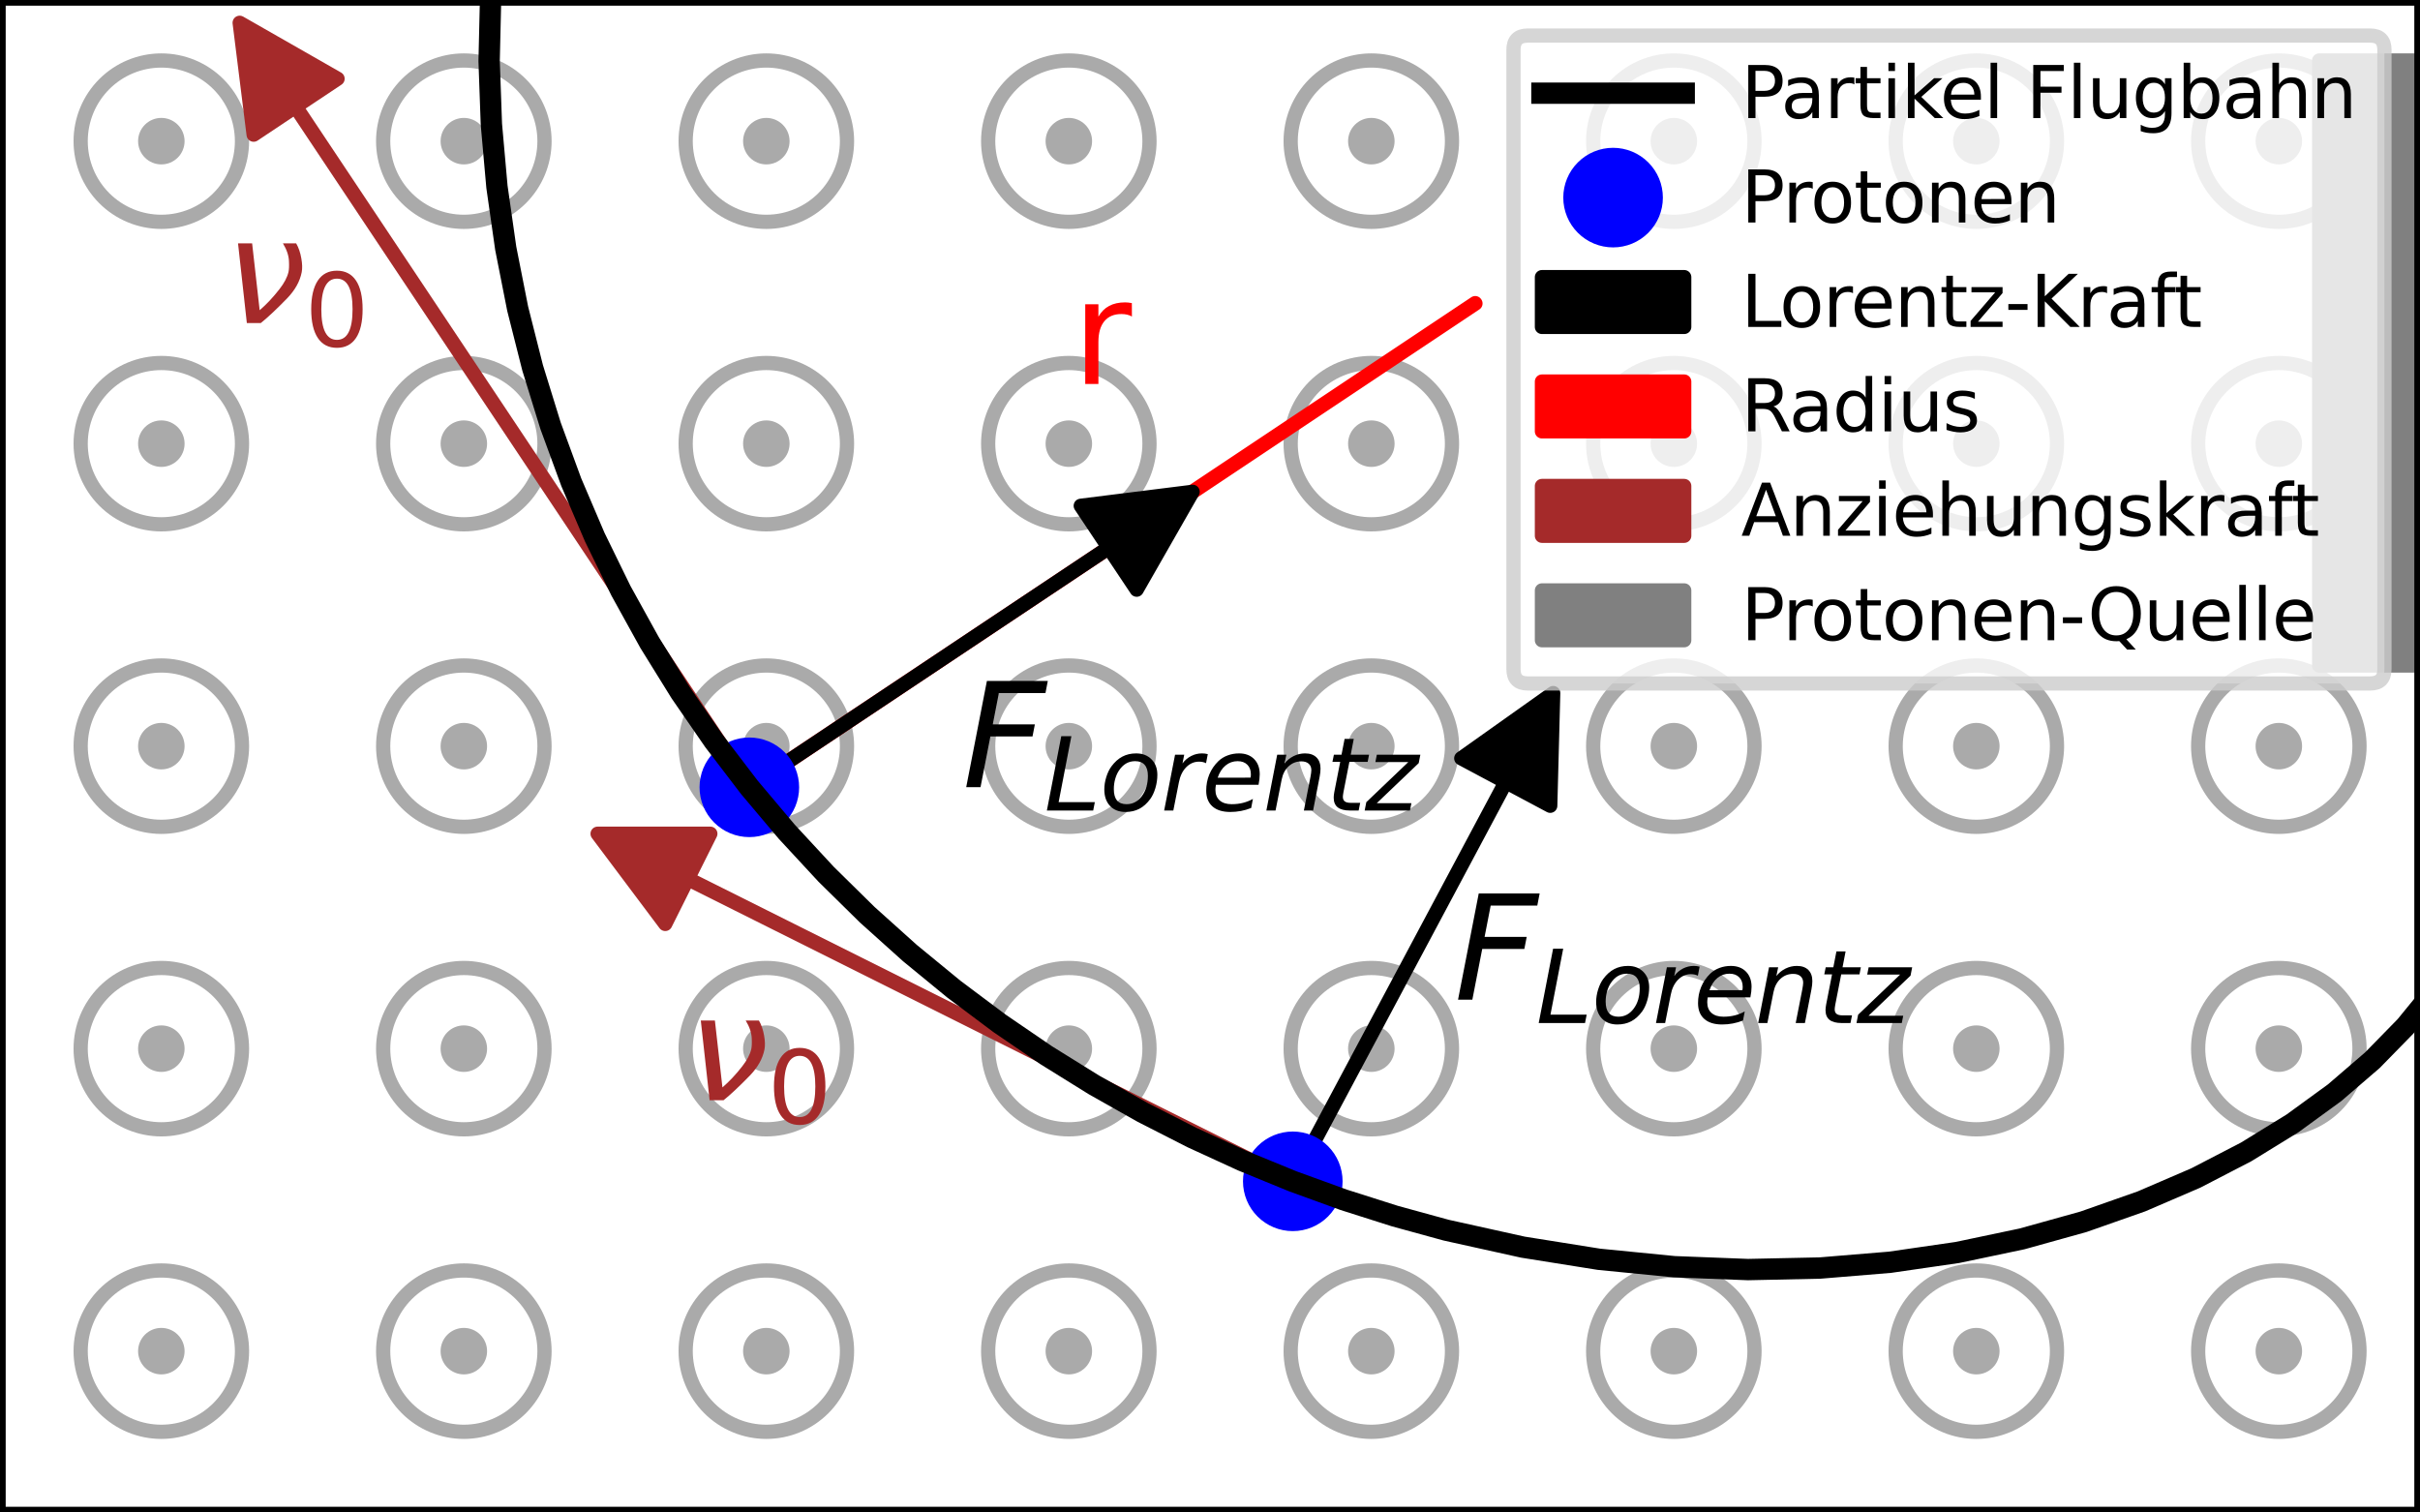 <?xml version="1.0" encoding="utf-8" standalone="no"?>
<!DOCTYPE svg PUBLIC "-//W3C//DTD SVG 1.1//EN"
  "http://www.w3.org/Graphics/SVG/1.1/DTD/svg11.dtd">
<svg xmlns:xlink="http://www.w3.org/1999/xlink" width="170.079pt" height="106.299pt" viewBox="0 0 170.079 106.299" xmlns="http://www.w3.org/2000/svg" version="1.1">
 <defs>
  <style type="text/css">*{stroke-linejoin: round; stroke-linecap: butt}</style>
 </defs>
 <g id="figure_1">
  <g id="patch_1">
   <path d="M 0 106.299 
L 170.079 106.299 
L 170.079 0 
L 0 0 
z
" style="fill: #ffffff"/>
  </g>
  <g id="axes_1">
   <g id="patch_2">
    <path d="M 0 106.299 
L 170.079 106.299 
L 170.079 0 
L 0 0 
z
" style="fill: #ffffff"/>
   </g>
   <g id="patch_3">
    <path d="M 11.339 100.63 
C 12.842 100.63 14.284 100.033 15.347 98.969 
C 16.411 97.906 17.008 96.464 17.008 94.961 
C 17.008 93.457 16.411 92.015 15.347 90.952 
C 14.284 89.889 12.842 89.291 11.339 89.291 
C 9.835 89.291 8.393 89.889 7.33 90.952 
C 6.267 92.015 5.669 93.457 5.669 94.961 
C 5.669 96.464 6.267 97.906 7.33 98.969 
C 8.393 100.033 9.835 100.63 11.339 100.63 
L 11.339 100.63 
z
" clip-path="url(#p146a2768f4)" style="fill: none; stroke: #aaaaaa; stroke-linejoin: miter"/>
   </g>
   <g id="patch_4">
    <path d="M 11.339 96.094 
C 11.639 96.094 11.928 95.975 12.14 95.762 
C 12.353 95.55 12.472 95.261 12.472 94.961 
C 12.472 94.66 12.353 94.371 12.14 94.159 
C 11.928 93.946 11.639 93.827 11.339 93.827 
C 11.038 93.827 10.749 93.946 10.537 94.159 
C 10.324 94.371 10.205 94.66 10.205 94.961 
C 10.205 95.261 10.324 95.55 10.537 95.762 
C 10.749 95.975 11.038 96.094 11.339 96.094 
z
" clip-path="url(#p146a2768f4)" style="fill: #aaaaaa; stroke: #aaaaaa; stroke-linejoin: miter"/>
   </g>
   <g id="patch_5">
    <path d="M 11.339 79.37 
C 12.842 79.37 14.284 78.773 15.347 77.71 
C 16.411 76.646 17.008 75.204 17.008 73.701 
C 17.008 72.197 16.411 70.755 15.347 69.692 
C 14.284 68.629 12.842 68.031 11.339 68.031 
C 9.835 68.031 8.393 68.629 7.33 69.692 
C 6.267 70.755 5.669 72.197 5.669 73.701 
C 5.669 75.204 6.267 76.646 7.33 77.71 
C 8.393 78.773 9.835 79.37 11.339 79.37 
L 11.339 79.37 
z
" clip-path="url(#p146a2768f4)" style="fill: none; stroke: #aaaaaa; stroke-linejoin: miter"/>
   </g>
   <g id="patch_6">
    <path d="M 11.339 74.835 
C 11.639 74.835 11.928 74.715 12.14 74.503 
C 12.353 74.29 12.472 74.001 12.472 73.701 
C 12.472 73.4 12.353 73.112 12.14 72.899 
C 11.928 72.686 11.639 72.567 11.339 72.567 
C 11.038 72.567 10.749 72.686 10.537 72.899 
C 10.324 73.112 10.205 73.4 10.205 73.701 
C 10.205 74.001 10.324 74.29 10.537 74.503 
C 10.749 74.715 11.038 74.835 11.339 74.835 
z
" clip-path="url(#p146a2768f4)" style="fill: #aaaaaa; stroke: #aaaaaa; stroke-linejoin: miter"/>
   </g>
   <g id="patch_7">
    <path d="M 11.339 58.11 
C 12.842 58.11 14.284 57.513 15.347 56.45 
C 16.411 55.387 17.008 53.944 17.008 52.441 
C 17.008 50.937 16.411 49.495 15.347 48.432 
C 14.284 47.369 12.842 46.772 11.339 46.772 
C 9.835 46.772 8.393 47.369 7.33 48.432 
C 6.267 49.495 5.669 50.937 5.669 52.441 
C 5.669 53.944 6.267 55.387 7.33 56.45 
C 8.393 57.513 9.835 58.11 11.339 58.11 
L 11.339 58.11 
z
" clip-path="url(#p146a2768f4)" style="fill: none; stroke: #aaaaaa; stroke-linejoin: miter"/>
   </g>
   <g id="patch_8">
    <path d="M 11.339 53.575 
C 11.639 53.575 11.928 53.455 12.14 53.243 
C 12.353 53.03 12.472 52.742 12.472 52.441 
C 12.472 52.14 12.353 51.852 12.14 51.639 
C 11.928 51.427 11.639 51.307 11.339 51.307 
C 11.038 51.307 10.749 51.427 10.537 51.639 
C 10.324 51.852 10.205 52.14 10.205 52.441 
C 10.205 52.742 10.324 53.03 10.537 53.243 
C 10.749 53.455 11.038 53.575 11.339 53.575 
z
" clip-path="url(#p146a2768f4)" style="fill: #aaaaaa; stroke: #aaaaaa; stroke-linejoin: miter"/>
   </g>
   <g id="patch_9">
    <path d="M 11.339 36.85 
C 12.842 36.85 14.284 36.253 15.347 35.19 
C 16.411 34.127 17.008 32.685 17.008 31.181 
C 17.008 29.678 16.411 28.235 15.347 27.172 
C 14.284 26.109 12.842 25.512 11.339 25.512 
C 9.835 25.512 8.393 26.109 7.33 27.172 
C 6.267 28.235 5.669 29.678 5.669 31.181 
C 5.669 32.685 6.267 34.127 7.33 35.19 
C 8.393 36.253 9.835 36.85 11.339 36.85 
L 11.339 36.85 
z
" clip-path="url(#p146a2768f4)" style="fill: none; stroke: #aaaaaa; stroke-linejoin: miter"/>
   </g>
   <g id="patch_10">
    <path d="M 11.339 32.315 
C 11.639 32.315 11.928 32.195 12.14 31.983 
C 12.353 31.77 12.472 31.482 12.472 31.181 
C 12.472 30.88 12.353 30.592 12.14 30.379 
C 11.928 30.167 11.639 30.047 11.339 30.047 
C 11.038 30.047 10.749 30.167 10.537 30.379 
C 10.324 30.592 10.205 30.88 10.205 31.181 
C 10.205 31.482 10.324 31.77 10.537 31.983 
C 10.749 32.195 11.038 32.315 11.339 32.315 
z
" clip-path="url(#p146a2768f4)" style="fill: #aaaaaa; stroke: #aaaaaa; stroke-linejoin: miter"/>
   </g>
   <g id="patch_11">
    <path d="M 11.339 15.591 
C 12.842 15.591 14.284 14.993 15.347 13.93 
C 16.411 12.867 17.008 11.425 17.008 9.921 
C 17.008 8.418 16.411 6.976 15.347 5.912 
C 14.284 4.849 12.842 4.252 11.339 4.252 
C 9.835 4.252 8.393 4.849 7.33 5.912 
C 6.267 6.976 5.669 8.418 5.669 9.921 
C 5.669 11.425 6.267 12.867 7.33 13.93 
C 8.393 14.993 9.835 15.591 11.339 15.591 
L 11.339 15.591 
z
" clip-path="url(#p146a2768f4)" style="fill: none; stroke: #aaaaaa; stroke-linejoin: miter"/>
   </g>
   <g id="patch_12">
    <path d="M 11.339 11.055 
C 11.639 11.055 11.928 10.936 12.14 10.723 
C 12.353 10.51 12.472 10.222 12.472 9.921 
C 12.472 9.621 12.353 9.332 12.14 9.12 
C 11.928 8.907 11.639 8.787 11.339 8.787 
C 11.038 8.787 10.749 8.907 10.537 9.12 
C 10.324 9.332 10.205 9.621 10.205 9.921 
C 10.205 10.222 10.324 10.51 10.537 10.723 
C 10.749 10.936 11.038 11.055 11.339 11.055 
z
" clip-path="url(#p146a2768f4)" style="fill: #aaaaaa; stroke: #aaaaaa; stroke-linejoin: miter"/>
   </g>
   <g id="patch_13">
    <path d="M 32.598 100.63 
C 34.102 100.63 35.544 100.033 36.607 98.969 
C 37.67 97.906 38.268 96.464 38.268 94.961 
C 38.268 93.457 37.67 92.015 36.607 90.952 
C 35.544 89.889 34.102 89.291 32.598 89.291 
C 31.095 89.291 29.653 89.889 28.59 90.952 
C 27.526 92.015 26.929 93.457 26.929 94.961 
C 26.929 96.464 27.526 97.906 28.59 98.969 
C 29.653 100.033 31.095 100.63 32.598 100.63 
L 32.598 100.63 
z
" clip-path="url(#p146a2768f4)" style="fill: none; stroke: #aaaaaa; stroke-linejoin: miter"/>
   </g>
   <g id="patch_14">
    <path d="M 32.598 96.094 
C 32.899 96.094 33.188 95.975 33.4 95.762 
C 33.613 95.55 33.732 95.261 33.732 94.961 
C 33.732 94.66 33.613 94.371 33.4 94.159 
C 33.188 93.946 32.899 93.827 32.598 93.827 
C 32.298 93.827 32.009 93.946 31.797 94.159 
C 31.584 94.371 31.465 94.66 31.465 94.961 
C 31.465 95.261 31.584 95.55 31.797 95.762 
C 32.009 95.975 32.298 96.094 32.598 96.094 
z
" clip-path="url(#p146a2768f4)" style="fill: #aaaaaa; stroke: #aaaaaa; stroke-linejoin: miter"/>
   </g>
   <g id="patch_15">
    <path d="M 32.598 79.37 
C 34.102 79.37 35.544 78.773 36.607 77.71 
C 37.67 76.646 38.268 75.204 38.268 73.701 
C 38.268 72.197 37.67 70.755 36.607 69.692 
C 35.544 68.629 34.102 68.031 32.598 68.031 
C 31.095 68.031 29.653 68.629 28.59 69.692 
C 27.526 70.755 26.929 72.197 26.929 73.701 
C 26.929 75.204 27.526 76.646 28.59 77.71 
C 29.653 78.773 31.095 79.37 32.598 79.37 
L 32.598 79.37 
z
" clip-path="url(#p146a2768f4)" style="fill: none; stroke: #aaaaaa; stroke-linejoin: miter"/>
   </g>
   <g id="patch_16">
    <path d="M 32.598 74.835 
C 32.899 74.835 33.188 74.715 33.4 74.503 
C 33.613 74.29 33.732 74.001 33.732 73.701 
C 33.732 73.4 33.613 73.112 33.4 72.899 
C 33.188 72.686 32.899 72.567 32.598 72.567 
C 32.298 72.567 32.009 72.686 31.797 72.899 
C 31.584 73.112 31.465 73.4 31.465 73.701 
C 31.465 74.001 31.584 74.29 31.797 74.503 
C 32.009 74.715 32.298 74.835 32.598 74.835 
z
" clip-path="url(#p146a2768f4)" style="fill: #aaaaaa; stroke: #aaaaaa; stroke-linejoin: miter"/>
   </g>
   <g id="patch_17">
    <path d="M 32.598 58.11 
C 34.102 58.11 35.544 57.513 36.607 56.45 
C 37.67 55.387 38.268 53.944 38.268 52.441 
C 38.268 50.937 37.67 49.495 36.607 48.432 
C 35.544 47.369 34.102 46.772 32.598 46.772 
C 31.095 46.772 29.653 47.369 28.59 48.432 
C 27.526 49.495 26.929 50.937 26.929 52.441 
C 26.929 53.944 27.526 55.387 28.59 56.45 
C 29.653 57.513 31.095 58.11 32.598 58.11 
L 32.598 58.11 
z
" clip-path="url(#p146a2768f4)" style="fill: none; stroke: #aaaaaa; stroke-linejoin: miter"/>
   </g>
   <g id="patch_18">
    <path d="M 32.598 53.575 
C 32.899 53.575 33.188 53.455 33.4 53.243 
C 33.613 53.03 33.732 52.742 33.732 52.441 
C 33.732 52.14 33.613 51.852 33.4 51.639 
C 33.188 51.427 32.899 51.307 32.598 51.307 
C 32.298 51.307 32.009 51.427 31.797 51.639 
C 31.584 51.852 31.465 52.14 31.465 52.441 
C 31.465 52.742 31.584 53.03 31.797 53.243 
C 32.009 53.455 32.298 53.575 32.598 53.575 
z
" clip-path="url(#p146a2768f4)" style="fill: #aaaaaa; stroke: #aaaaaa; stroke-linejoin: miter"/>
   </g>
   <g id="patch_19">
    <path d="M 32.598 36.85 
C 34.102 36.85 35.544 36.253 36.607 35.19 
C 37.67 34.127 38.268 32.685 38.268 31.181 
C 38.268 29.678 37.67 28.235 36.607 27.172 
C 35.544 26.109 34.102 25.512 32.598 25.512 
C 31.095 25.512 29.653 26.109 28.59 27.172 
C 27.526 28.235 26.929 29.678 26.929 31.181 
C 26.929 32.685 27.526 34.127 28.59 35.19 
C 29.653 36.253 31.095 36.85 32.598 36.85 
L 32.598 36.85 
z
" clip-path="url(#p146a2768f4)" style="fill: none; stroke: #aaaaaa; stroke-linejoin: miter"/>
   </g>
   <g id="patch_20">
    <path d="M 32.598 32.315 
C 32.899 32.315 33.188 32.195 33.4 31.983 
C 33.613 31.77 33.732 31.482 33.732 31.181 
C 33.732 30.88 33.613 30.592 33.4 30.379 
C 33.188 30.167 32.899 30.047 32.598 30.047 
C 32.298 30.047 32.009 30.167 31.797 30.379 
C 31.584 30.592 31.465 30.88 31.465 31.181 
C 31.465 31.482 31.584 31.77 31.797 31.983 
C 32.009 32.195 32.298 32.315 32.598 32.315 
z
" clip-path="url(#p146a2768f4)" style="fill: #aaaaaa; stroke: #aaaaaa; stroke-linejoin: miter"/>
   </g>
   <g id="patch_21">
    <path d="M 32.598 15.591 
C 34.102 15.591 35.544 14.993 36.607 13.93 
C 37.67 12.867 38.268 11.425 38.268 9.921 
C 38.268 8.418 37.67 6.976 36.607 5.912 
C 35.544 4.849 34.102 4.252 32.598 4.252 
C 31.095 4.252 29.653 4.849 28.59 5.912 
C 27.526 6.976 26.929 8.418 26.929 9.921 
C 26.929 11.425 27.526 12.867 28.59 13.93 
C 29.653 14.993 31.095 15.591 32.598 15.591 
L 32.598 15.591 
z
" clip-path="url(#p146a2768f4)" style="fill: none; stroke: #aaaaaa; stroke-linejoin: miter"/>
   </g>
   <g id="patch_22">
    <path d="M 32.598 11.055 
C 32.899 11.055 33.188 10.936 33.4 10.723 
C 33.613 10.51 33.732 10.222 33.732 9.921 
C 33.732 9.621 33.613 9.332 33.4 9.12 
C 33.188 8.907 32.899 8.787 32.598 8.787 
C 32.298 8.787 32.009 8.907 31.797 9.12 
C 31.584 9.332 31.465 9.621 31.465 9.921 
C 31.465 10.222 31.584 10.51 31.797 10.723 
C 32.009 10.936 32.298 11.055 32.598 11.055 
z
" clip-path="url(#p146a2768f4)" style="fill: #aaaaaa; stroke: #aaaaaa; stroke-linejoin: miter"/>
   </g>
   <g id="patch_23">
    <path d="M 53.858 100.63 
C 55.362 100.63 56.804 100.033 57.867 98.969 
C 58.93 97.906 59.528 96.464 59.528 94.961 
C 59.528 93.457 58.93 92.015 57.867 90.952 
C 56.804 89.889 55.362 89.291 53.858 89.291 
C 52.355 89.291 50.913 89.889 49.849 90.952 
C 48.786 92.015 48.189 93.457 48.189 94.961 
C 48.189 96.464 48.786 97.906 49.849 98.969 
C 50.913 100.033 52.355 100.63 53.858 100.63 
L 53.858 100.63 
z
" clip-path="url(#p146a2768f4)" style="fill: none; stroke: #aaaaaa; stroke-linejoin: miter"/>
   </g>
   <g id="patch_24">
    <path d="M 53.858 96.094 
C 54.159 96.094 54.447 95.975 54.66 95.762 
C 54.873 95.55 54.992 95.261 54.992 94.961 
C 54.992 94.66 54.873 94.371 54.66 94.159 
C 54.447 93.946 54.159 93.827 53.858 93.827 
C 53.558 93.827 53.269 93.946 53.057 94.159 
C 52.844 94.371 52.724 94.66 52.724 94.961 
C 52.724 95.261 52.844 95.55 53.057 95.762 
C 53.269 95.975 53.558 96.094 53.858 96.094 
z
" clip-path="url(#p146a2768f4)" style="fill: #aaaaaa; stroke: #aaaaaa; stroke-linejoin: miter"/>
   </g>
   <g id="patch_25">
    <path d="M 53.858 79.37 
C 55.362 79.37 56.804 78.773 57.867 77.71 
C 58.93 76.646 59.528 75.204 59.528 73.701 
C 59.528 72.197 58.93 70.755 57.867 69.692 
C 56.804 68.629 55.362 68.031 53.858 68.031 
C 52.355 68.031 50.913 68.629 49.849 69.692 
C 48.786 70.755 48.189 72.197 48.189 73.701 
C 48.189 75.204 48.786 76.646 49.849 77.71 
C 50.913 78.773 52.355 79.37 53.858 79.37 
L 53.858 79.37 
z
" clip-path="url(#p146a2768f4)" style="fill: none; stroke: #aaaaaa; stroke-linejoin: miter"/>
   </g>
   <g id="patch_26">
    <path d="M 53.858 74.835 
C 54.159 74.835 54.447 74.715 54.66 74.503 
C 54.873 74.29 54.992 74.001 54.992 73.701 
C 54.992 73.4 54.873 73.112 54.66 72.899 
C 54.447 72.686 54.159 72.567 53.858 72.567 
C 53.558 72.567 53.269 72.686 53.057 72.899 
C 52.844 73.112 52.724 73.4 52.724 73.701 
C 52.724 74.001 52.844 74.29 53.057 74.503 
C 53.269 74.715 53.558 74.835 53.858 74.835 
z
" clip-path="url(#p146a2768f4)" style="fill: #aaaaaa; stroke: #aaaaaa; stroke-linejoin: miter"/>
   </g>
   <g id="patch_27">
    <path d="M 53.858 58.11 
C 55.362 58.11 56.804 57.513 57.867 56.45 
C 58.93 55.387 59.528 53.944 59.528 52.441 
C 59.528 50.937 58.93 49.495 57.867 48.432 
C 56.804 47.369 55.362 46.772 53.858 46.772 
C 52.355 46.772 50.913 47.369 49.849 48.432 
C 48.786 49.495 48.189 50.937 48.189 52.441 
C 48.189 53.944 48.786 55.387 49.849 56.45 
C 50.913 57.513 52.355 58.11 53.858 58.11 
L 53.858 58.11 
z
" clip-path="url(#p146a2768f4)" style="fill: none; stroke: #aaaaaa; stroke-linejoin: miter"/>
   </g>
   <g id="patch_28">
    <path d="M 53.858 53.575 
C 54.159 53.575 54.447 53.455 54.66 53.243 
C 54.873 53.03 54.992 52.742 54.992 52.441 
C 54.992 52.14 54.873 51.852 54.66 51.639 
C 54.447 51.427 54.159 51.307 53.858 51.307 
C 53.558 51.307 53.269 51.427 53.057 51.639 
C 52.844 51.852 52.724 52.14 52.724 52.441 
C 52.724 52.742 52.844 53.03 53.057 53.243 
C 53.269 53.455 53.558 53.575 53.858 53.575 
z
" clip-path="url(#p146a2768f4)" style="fill: #aaaaaa; stroke: #aaaaaa; stroke-linejoin: miter"/>
   </g>
   <g id="patch_29">
    <path d="M 53.858 36.85 
C 55.362 36.85 56.804 36.253 57.867 35.19 
C 58.93 34.127 59.528 32.685 59.528 31.181 
C 59.528 29.678 58.93 28.235 57.867 27.172 
C 56.804 26.109 55.362 25.512 53.858 25.512 
C 52.355 25.512 50.913 26.109 49.849 27.172 
C 48.786 28.235 48.189 29.678 48.189 31.181 
C 48.189 32.685 48.786 34.127 49.849 35.19 
C 50.913 36.253 52.355 36.85 53.858 36.85 
L 53.858 36.85 
z
" clip-path="url(#p146a2768f4)" style="fill: none; stroke: #aaaaaa; stroke-linejoin: miter"/>
   </g>
   <g id="patch_30">
    <path d="M 53.858 32.315 
C 54.159 32.315 54.447 32.195 54.66 31.983 
C 54.873 31.77 54.992 31.482 54.992 31.181 
C 54.992 30.88 54.873 30.592 54.66 30.379 
C 54.447 30.167 54.159 30.047 53.858 30.047 
C 53.558 30.047 53.269 30.167 53.057 30.379 
C 52.844 30.592 52.724 30.88 52.724 31.181 
C 52.724 31.482 52.844 31.77 53.057 31.983 
C 53.269 32.195 53.558 32.315 53.858 32.315 
z
" clip-path="url(#p146a2768f4)" style="fill: #aaaaaa; stroke: #aaaaaa; stroke-linejoin: miter"/>
   </g>
   <g id="patch_31">
    <path d="M 53.858 15.591 
C 55.362 15.591 56.804 14.993 57.867 13.93 
C 58.93 12.867 59.528 11.425 59.528 9.921 
C 59.528 8.418 58.93 6.976 57.867 5.912 
C 56.804 4.849 55.362 4.252 53.858 4.252 
C 52.355 4.252 50.913 4.849 49.849 5.912 
C 48.786 6.976 48.189 8.418 48.189 9.921 
C 48.189 11.425 48.786 12.867 49.849 13.93 
C 50.913 14.993 52.355 15.591 53.858 15.591 
L 53.858 15.591 
z
" clip-path="url(#p146a2768f4)" style="fill: none; stroke: #aaaaaa; stroke-linejoin: miter"/>
   </g>
   <g id="patch_32">
    <path d="M 53.858 11.055 
C 54.159 11.055 54.447 10.936 54.66 10.723 
C 54.873 10.51 54.992 10.222 54.992 9.921 
C 54.992 9.621 54.873 9.332 54.66 9.12 
C 54.447 8.907 54.159 8.787 53.858 8.787 
C 53.558 8.787 53.269 8.907 53.057 9.12 
C 52.844 9.332 52.724 9.621 52.724 9.921 
C 52.724 10.222 52.844 10.51 53.057 10.723 
C 53.269 10.936 53.558 11.055 53.858 11.055 
z
" clip-path="url(#p146a2768f4)" style="fill: #aaaaaa; stroke: #aaaaaa; stroke-linejoin: miter"/>
   </g>
   <g id="patch_33">
    <path d="M 75.118 100.63 
C 76.622 100.63 78.064 100.033 79.127 98.969 
C 80.19 97.906 80.787 96.464 80.787 94.961 
C 80.787 93.457 80.19 92.015 79.127 90.952 
C 78.064 89.889 76.622 89.291 75.118 89.291 
C 73.615 89.291 72.172 89.889 71.109 90.952 
C 70.046 92.015 69.449 93.457 69.449 94.961 
C 69.449 96.464 70.046 97.906 71.109 98.969 
C 72.172 100.033 73.615 100.63 75.118 100.63 
L 75.118 100.63 
z
" clip-path="url(#p146a2768f4)" style="fill: none; stroke: #aaaaaa; stroke-linejoin: miter"/>
   </g>
   <g id="patch_34">
    <path d="M 75.118 96.094 
C 75.419 96.094 75.707 95.975 75.92 95.762 
C 76.132 95.55 76.252 95.261 76.252 94.961 
C 76.252 94.66 76.132 94.371 75.92 94.159 
C 75.707 93.946 75.419 93.827 75.118 93.827 
C 74.817 93.827 74.529 93.946 74.316 94.159 
C 74.104 94.371 73.984 94.66 73.984 94.961 
C 73.984 95.261 74.104 95.55 74.316 95.762 
C 74.529 95.975 74.817 96.094 75.118 96.094 
z
" clip-path="url(#p146a2768f4)" style="fill: #aaaaaa; stroke: #aaaaaa; stroke-linejoin: miter"/>
   </g>
   <g id="patch_35">
    <path d="M 75.118 79.37 
C 76.622 79.37 78.064 78.773 79.127 77.71 
C 80.19 76.646 80.787 75.204 80.787 73.701 
C 80.787 72.197 80.19 70.755 79.127 69.692 
C 78.064 68.629 76.622 68.031 75.118 68.031 
C 73.615 68.031 72.172 68.629 71.109 69.692 
C 70.046 70.755 69.449 72.197 69.449 73.701 
C 69.449 75.204 70.046 76.646 71.109 77.71 
C 72.172 78.773 73.615 79.37 75.118 79.37 
L 75.118 79.37 
z
" clip-path="url(#p146a2768f4)" style="fill: none; stroke: #aaaaaa; stroke-linejoin: miter"/>
   </g>
   <g id="patch_36">
    <path d="M 75.118 74.835 
C 75.419 74.835 75.707 74.715 75.92 74.503 
C 76.132 74.29 76.252 74.001 76.252 73.701 
C 76.252 73.4 76.132 73.112 75.92 72.899 
C 75.707 72.686 75.419 72.567 75.118 72.567 
C 74.817 72.567 74.529 72.686 74.316 72.899 
C 74.104 73.112 73.984 73.4 73.984 73.701 
C 73.984 74.001 74.104 74.29 74.316 74.503 
C 74.529 74.715 74.817 74.835 75.118 74.835 
z
" clip-path="url(#p146a2768f4)" style="fill: #aaaaaa; stroke: #aaaaaa; stroke-linejoin: miter"/>
   </g>
   <g id="patch_37">
    <path d="M 75.118 58.11 
C 76.622 58.11 78.064 57.513 79.127 56.45 
C 80.19 55.387 80.787 53.944 80.787 52.441 
C 80.787 50.937 80.19 49.495 79.127 48.432 
C 78.064 47.369 76.622 46.772 75.118 46.772 
C 73.615 46.772 72.172 47.369 71.109 48.432 
C 70.046 49.495 69.449 50.937 69.449 52.441 
C 69.449 53.944 70.046 55.387 71.109 56.45 
C 72.172 57.513 73.615 58.11 75.118 58.11 
L 75.118 58.11 
z
" clip-path="url(#p146a2768f4)" style="fill: none; stroke: #aaaaaa; stroke-linejoin: miter"/>
   </g>
   <g id="patch_38">
    <path d="M 75.118 53.575 
C 75.419 53.575 75.707 53.455 75.92 53.243 
C 76.132 53.03 76.252 52.742 76.252 52.441 
C 76.252 52.14 76.132 51.852 75.92 51.639 
C 75.707 51.427 75.419 51.307 75.118 51.307 
C 74.817 51.307 74.529 51.427 74.316 51.639 
C 74.104 51.852 73.984 52.14 73.984 52.441 
C 73.984 52.742 74.104 53.03 74.316 53.243 
C 74.529 53.455 74.817 53.575 75.118 53.575 
z
" clip-path="url(#p146a2768f4)" style="fill: #aaaaaa; stroke: #aaaaaa; stroke-linejoin: miter"/>
   </g>
   <g id="patch_39">
    <path d="M 75.118 36.85 
C 76.622 36.85 78.064 36.253 79.127 35.19 
C 80.19 34.127 80.787 32.685 80.787 31.181 
C 80.787 29.678 80.19 28.235 79.127 27.172 
C 78.064 26.109 76.622 25.512 75.118 25.512 
C 73.615 25.512 72.172 26.109 71.109 27.172 
C 70.046 28.235 69.449 29.678 69.449 31.181 
C 69.449 32.685 70.046 34.127 71.109 35.19 
C 72.172 36.253 73.615 36.85 75.118 36.85 
L 75.118 36.85 
z
" clip-path="url(#p146a2768f4)" style="fill: none; stroke: #aaaaaa; stroke-linejoin: miter"/>
   </g>
   <g id="patch_40">
    <path d="M 75.118 32.315 
C 75.419 32.315 75.707 32.195 75.92 31.983 
C 76.132 31.77 76.252 31.482 76.252 31.181 
C 76.252 30.88 76.132 30.592 75.92 30.379 
C 75.707 30.167 75.419 30.047 75.118 30.047 
C 74.817 30.047 74.529 30.167 74.316 30.379 
C 74.104 30.592 73.984 30.88 73.984 31.181 
C 73.984 31.482 74.104 31.77 74.316 31.983 
C 74.529 32.195 74.817 32.315 75.118 32.315 
z
" clip-path="url(#p146a2768f4)" style="fill: #aaaaaa; stroke: #aaaaaa; stroke-linejoin: miter"/>
   </g>
   <g id="patch_41">
    <path d="M 75.118 15.591 
C 76.622 15.591 78.064 14.993 79.127 13.93 
C 80.19 12.867 80.787 11.425 80.787 9.921 
C 80.787 8.418 80.19 6.976 79.127 5.912 
C 78.064 4.849 76.622 4.252 75.118 4.252 
C 73.615 4.252 72.172 4.849 71.109 5.912 
C 70.046 6.976 69.449 8.418 69.449 9.921 
C 69.449 11.425 70.046 12.867 71.109 13.93 
C 72.172 14.993 73.615 15.591 75.118 15.591 
L 75.118 15.591 
z
" clip-path="url(#p146a2768f4)" style="fill: none; stroke: #aaaaaa; stroke-linejoin: miter"/>
   </g>
   <g id="patch_42">
    <path d="M 75.118 11.055 
C 75.419 11.055 75.707 10.936 75.92 10.723 
C 76.132 10.51 76.252 10.222 76.252 9.921 
C 76.252 9.621 76.132 9.332 75.92 9.12 
C 75.707 8.907 75.419 8.787 75.118 8.787 
C 74.817 8.787 74.529 8.907 74.316 9.12 
C 74.104 9.332 73.984 9.621 73.984 9.921 
C 73.984 10.222 74.104 10.51 74.316 10.723 
C 74.529 10.936 74.817 11.055 75.118 11.055 
z
" clip-path="url(#p146a2768f4)" style="fill: #aaaaaa; stroke: #aaaaaa; stroke-linejoin: miter"/>
   </g>
   <g id="patch_43">
    <path d="M 96.378 100.63 
C 97.881 100.63 99.324 100.033 100.387 98.969 
C 101.45 97.906 102.047 96.464 102.047 94.961 
C 102.047 93.457 101.45 92.015 100.387 90.952 
C 99.324 89.889 97.881 89.291 96.378 89.291 
C 94.874 89.291 93.432 89.889 92.369 90.952 
C 91.306 92.015 90.709 93.457 90.709 94.961 
C 90.709 96.464 91.306 97.906 92.369 98.969 
C 93.432 100.033 94.874 100.63 96.378 100.63 
L 96.378 100.63 
z
" clip-path="url(#p146a2768f4)" style="fill: none; stroke: #aaaaaa; stroke-linejoin: miter"/>
   </g>
   <g id="patch_44">
    <path d="M 96.378 96.094 
C 96.679 96.094 96.967 95.975 97.18 95.762 
C 97.392 95.55 97.512 95.261 97.512 94.961 
C 97.512 94.66 97.392 94.371 97.18 94.159 
C 96.967 93.946 96.679 93.827 96.378 93.827 
C 96.077 93.827 95.789 93.946 95.576 94.159 
C 95.364 94.371 95.244 94.66 95.244 94.961 
C 95.244 95.261 95.364 95.55 95.576 95.762 
C 95.789 95.975 96.077 96.094 96.378 96.094 
z
" clip-path="url(#p146a2768f4)" style="fill: #aaaaaa; stroke: #aaaaaa; stroke-linejoin: miter"/>
   </g>
   <g id="patch_45">
    <path d="M 96.378 79.37 
C 97.881 79.37 99.324 78.773 100.387 77.71 
C 101.45 76.646 102.047 75.204 102.047 73.701 
C 102.047 72.197 101.45 70.755 100.387 69.692 
C 99.324 68.629 97.881 68.031 96.378 68.031 
C 94.874 68.031 93.432 68.629 92.369 69.692 
C 91.306 70.755 90.709 72.197 90.709 73.701 
C 90.709 75.204 91.306 76.646 92.369 77.71 
C 93.432 78.773 94.874 79.37 96.378 79.37 
L 96.378 79.37 
z
" clip-path="url(#p146a2768f4)" style="fill: none; stroke: #aaaaaa; stroke-linejoin: miter"/>
   </g>
   <g id="patch_46">
    <path d="M 96.378 74.835 
C 96.679 74.835 96.967 74.715 97.18 74.503 
C 97.392 74.29 97.512 74.001 97.512 73.701 
C 97.512 73.4 97.392 73.112 97.18 72.899 
C 96.967 72.686 96.679 72.567 96.378 72.567 
C 96.077 72.567 95.789 72.686 95.576 72.899 
C 95.364 73.112 95.244 73.4 95.244 73.701 
C 95.244 74.001 95.364 74.29 95.576 74.503 
C 95.789 74.715 96.077 74.835 96.378 74.835 
z
" clip-path="url(#p146a2768f4)" style="fill: #aaaaaa; stroke: #aaaaaa; stroke-linejoin: miter"/>
   </g>
   <g id="patch_47">
    <path d="M 96.378 58.11 
C 97.881 58.11 99.324 57.513 100.387 56.45 
C 101.45 55.387 102.047 53.944 102.047 52.441 
C 102.047 50.937 101.45 49.495 100.387 48.432 
C 99.324 47.369 97.881 46.772 96.378 46.772 
C 94.874 46.772 93.432 47.369 92.369 48.432 
C 91.306 49.495 90.709 50.937 90.709 52.441 
C 90.709 53.944 91.306 55.387 92.369 56.45 
C 93.432 57.513 94.874 58.11 96.378 58.11 
L 96.378 58.11 
z
" clip-path="url(#p146a2768f4)" style="fill: none; stroke: #aaaaaa; stroke-linejoin: miter"/>
   </g>
   <g id="patch_48">
    <path d="M 96.378 53.575 
C 96.679 53.575 96.967 53.455 97.18 53.243 
C 97.392 53.03 97.512 52.742 97.512 52.441 
C 97.512 52.14 97.392 51.852 97.18 51.639 
C 96.967 51.427 96.679 51.307 96.378 51.307 
C 96.077 51.307 95.789 51.427 95.576 51.639 
C 95.364 51.852 95.244 52.14 95.244 52.441 
C 95.244 52.742 95.364 53.03 95.576 53.243 
C 95.789 53.455 96.077 53.575 96.378 53.575 
z
" clip-path="url(#p146a2768f4)" style="fill: #aaaaaa; stroke: #aaaaaa; stroke-linejoin: miter"/>
   </g>
   <g id="patch_49">
    <path d="M 96.378 36.85 
C 97.881 36.85 99.324 36.253 100.387 35.19 
C 101.45 34.127 102.047 32.685 102.047 31.181 
C 102.047 29.678 101.45 28.235 100.387 27.172 
C 99.324 26.109 97.881 25.512 96.378 25.512 
C 94.874 25.512 93.432 26.109 92.369 27.172 
C 91.306 28.235 90.709 29.678 90.709 31.181 
C 90.709 32.685 91.306 34.127 92.369 35.19 
C 93.432 36.253 94.874 36.85 96.378 36.85 
L 96.378 36.85 
z
" clip-path="url(#p146a2768f4)" style="fill: none; stroke: #aaaaaa; stroke-linejoin: miter"/>
   </g>
   <g id="patch_50">
    <path d="M 96.378 32.315 
C 96.679 32.315 96.967 32.195 97.18 31.983 
C 97.392 31.77 97.512 31.482 97.512 31.181 
C 97.512 30.88 97.392 30.592 97.18 30.379 
C 96.967 30.167 96.679 30.047 96.378 30.047 
C 96.077 30.047 95.789 30.167 95.576 30.379 
C 95.364 30.592 95.244 30.88 95.244 31.181 
C 95.244 31.482 95.364 31.77 95.576 31.983 
C 95.789 32.195 96.077 32.315 96.378 32.315 
z
" clip-path="url(#p146a2768f4)" style="fill: #aaaaaa; stroke: #aaaaaa; stroke-linejoin: miter"/>
   </g>
   <g id="patch_51">
    <path d="M 96.378 15.591 
C 97.881 15.591 99.324 14.993 100.387 13.93 
C 101.45 12.867 102.047 11.425 102.047 9.921 
C 102.047 8.418 101.45 6.976 100.387 5.912 
C 99.324 4.849 97.881 4.252 96.378 4.252 
C 94.874 4.252 93.432 4.849 92.369 5.912 
C 91.306 6.976 90.709 8.418 90.709 9.921 
C 90.709 11.425 91.306 12.867 92.369 13.93 
C 93.432 14.993 94.874 15.591 96.378 15.591 
L 96.378 15.591 
z
" clip-path="url(#p146a2768f4)" style="fill: none; stroke: #aaaaaa; stroke-linejoin: miter"/>
   </g>
   <g id="patch_52">
    <path d="M 96.378 11.055 
C 96.679 11.055 96.967 10.936 97.18 10.723 
C 97.392 10.51 97.512 10.222 97.512 9.921 
C 97.512 9.621 97.392 9.332 97.18 9.12 
C 96.967 8.907 96.679 8.787 96.378 8.787 
C 96.077 8.787 95.789 8.907 95.576 9.12 
C 95.364 9.332 95.244 9.621 95.244 9.921 
C 95.244 10.222 95.364 10.51 95.576 10.723 
C 95.789 10.936 96.077 11.055 96.378 11.055 
z
" clip-path="url(#p146a2768f4)" style="fill: #aaaaaa; stroke: #aaaaaa; stroke-linejoin: miter"/>
   </g>
   <g id="patch_53">
    <path d="M 117.638 100.63 
C 119.141 100.63 120.583 100.033 121.647 98.969 
C 122.71 97.906 123.307 96.464 123.307 94.961 
C 123.307 93.457 122.71 92.015 121.647 90.952 
C 120.583 89.889 119.141 89.291 117.638 89.291 
C 116.134 89.291 114.692 89.889 113.629 90.952 
C 112.566 92.015 111.969 93.457 111.969 94.961 
C 111.969 96.464 112.566 97.906 113.629 98.969 
C 114.692 100.033 116.134 100.63 117.638 100.63 
L 117.638 100.63 
z
" clip-path="url(#p146a2768f4)" style="fill: none; stroke: #aaaaaa; stroke-linejoin: miter"/>
   </g>
   <g id="patch_54">
    <path d="M 117.638 96.094 
C 117.938 96.094 118.227 95.975 118.44 95.762 
C 118.652 95.55 118.772 95.261 118.772 94.961 
C 118.772 94.66 118.652 94.371 118.44 94.159 
C 118.227 93.946 117.938 93.827 117.638 93.827 
C 117.337 93.827 117.049 93.946 116.836 94.159 
C 116.623 94.371 116.504 94.66 116.504 94.961 
C 116.504 95.261 116.623 95.55 116.836 95.762 
C 117.049 95.975 117.337 96.094 117.638 96.094 
z
" clip-path="url(#p146a2768f4)" style="fill: #aaaaaa; stroke: #aaaaaa; stroke-linejoin: miter"/>
   </g>
   <g id="patch_55">
    <path d="M 117.638 79.37 
C 119.141 79.37 120.583 78.773 121.647 77.71 
C 122.71 76.646 123.307 75.204 123.307 73.701 
C 123.307 72.197 122.71 70.755 121.647 69.692 
C 120.583 68.629 119.141 68.031 117.638 68.031 
C 116.134 68.031 114.692 68.629 113.629 69.692 
C 112.566 70.755 111.969 72.197 111.969 73.701 
C 111.969 75.204 112.566 76.646 113.629 77.71 
C 114.692 78.773 116.134 79.37 117.638 79.37 
L 117.638 79.37 
z
" clip-path="url(#p146a2768f4)" style="fill: none; stroke: #aaaaaa; stroke-linejoin: miter"/>
   </g>
   <g id="patch_56">
    <path d="M 117.638 74.835 
C 117.938 74.835 118.227 74.715 118.44 74.503 
C 118.652 74.29 118.772 74.001 118.772 73.701 
C 118.772 73.4 118.652 73.112 118.44 72.899 
C 118.227 72.686 117.938 72.567 117.638 72.567 
C 117.337 72.567 117.049 72.686 116.836 72.899 
C 116.623 73.112 116.504 73.4 116.504 73.701 
C 116.504 74.001 116.623 74.29 116.836 74.503 
C 117.049 74.715 117.337 74.835 117.638 74.835 
z
" clip-path="url(#p146a2768f4)" style="fill: #aaaaaa; stroke: #aaaaaa; stroke-linejoin: miter"/>
   </g>
   <g id="patch_57">
    <path d="M 117.638 58.11 
C 119.141 58.11 120.583 57.513 121.647 56.45 
C 122.71 55.387 123.307 53.944 123.307 52.441 
C 123.307 50.937 122.71 49.495 121.647 48.432 
C 120.583 47.369 119.141 46.772 117.638 46.772 
C 116.134 46.772 114.692 47.369 113.629 48.432 
C 112.566 49.495 111.969 50.937 111.969 52.441 
C 111.969 53.944 112.566 55.387 113.629 56.45 
C 114.692 57.513 116.134 58.11 117.638 58.11 
L 117.638 58.11 
z
" clip-path="url(#p146a2768f4)" style="fill: none; stroke: #aaaaaa; stroke-linejoin: miter"/>
   </g>
   <g id="patch_58">
    <path d="M 117.638 53.575 
C 117.938 53.575 118.227 53.455 118.44 53.243 
C 118.652 53.03 118.772 52.742 118.772 52.441 
C 118.772 52.14 118.652 51.852 118.44 51.639 
C 118.227 51.427 117.938 51.307 117.638 51.307 
C 117.337 51.307 117.049 51.427 116.836 51.639 
C 116.623 51.852 116.504 52.14 116.504 52.441 
C 116.504 52.742 116.623 53.03 116.836 53.243 
C 117.049 53.455 117.337 53.575 117.638 53.575 
z
" clip-path="url(#p146a2768f4)" style="fill: #aaaaaa; stroke: #aaaaaa; stroke-linejoin: miter"/>
   </g>
   <g id="patch_59">
    <path d="M 117.638 36.85 
C 119.141 36.85 120.583 36.253 121.647 35.19 
C 122.71 34.127 123.307 32.685 123.307 31.181 
C 123.307 29.678 122.71 28.235 121.647 27.172 
C 120.583 26.109 119.141 25.512 117.638 25.512 
C 116.134 25.512 114.692 26.109 113.629 27.172 
C 112.566 28.235 111.969 29.678 111.969 31.181 
C 111.969 32.685 112.566 34.127 113.629 35.19 
C 114.692 36.253 116.134 36.85 117.638 36.85 
L 117.638 36.85 
z
" clip-path="url(#p146a2768f4)" style="fill: none; stroke: #aaaaaa; stroke-linejoin: miter"/>
   </g>
   <g id="patch_60">
    <path d="M 117.638 32.315 
C 117.938 32.315 118.227 32.195 118.44 31.983 
C 118.652 31.77 118.772 31.482 118.772 31.181 
C 118.772 30.88 118.652 30.592 118.44 30.379 
C 118.227 30.167 117.938 30.047 117.638 30.047 
C 117.337 30.047 117.049 30.167 116.836 30.379 
C 116.623 30.592 116.504 30.88 116.504 31.181 
C 116.504 31.482 116.623 31.77 116.836 31.983 
C 117.049 32.195 117.337 32.315 117.638 32.315 
z
" clip-path="url(#p146a2768f4)" style="fill: #aaaaaa; stroke: #aaaaaa; stroke-linejoin: miter"/>
   </g>
   <g id="patch_61">
    <path d="M 117.638 15.591 
C 119.141 15.591 120.583 14.993 121.647 13.93 
C 122.71 12.867 123.307 11.425 123.307 9.921 
C 123.307 8.418 122.71 6.976 121.647 5.912 
C 120.583 4.849 119.141 4.252 117.638 4.252 
C 116.134 4.252 114.692 4.849 113.629 5.912 
C 112.566 6.976 111.969 8.418 111.969 9.921 
C 111.969 11.425 112.566 12.867 113.629 13.93 
C 114.692 14.993 116.134 15.591 117.638 15.591 
L 117.638 15.591 
z
" clip-path="url(#p146a2768f4)" style="fill: none; stroke: #aaaaaa; stroke-linejoin: miter"/>
   </g>
   <g id="patch_62">
    <path d="M 117.638 11.055 
C 117.938 11.055 118.227 10.936 118.44 10.723 
C 118.652 10.51 118.772 10.222 118.772 9.921 
C 118.772 9.621 118.652 9.332 118.44 9.12 
C 118.227 8.907 117.938 8.787 117.638 8.787 
C 117.337 8.787 117.049 8.907 116.836 9.12 
C 116.623 9.332 116.504 9.621 116.504 9.921 
C 116.504 10.222 116.623 10.51 116.836 10.723 
C 117.049 10.936 117.337 11.055 117.638 11.055 
z
" clip-path="url(#p146a2768f4)" style="fill: #aaaaaa; stroke: #aaaaaa; stroke-linejoin: miter"/>
   </g>
   <g id="patch_63">
    <path d="M 138.898 100.63 
C 140.401 100.63 141.843 100.033 142.906 98.969 
C 143.97 97.906 144.567 96.464 144.567 94.961 
C 144.567 93.457 143.97 92.015 142.906 90.952 
C 141.843 89.889 140.401 89.291 138.898 89.291 
C 137.394 89.291 135.952 89.889 134.889 90.952 
C 133.826 92.015 133.228 93.457 133.228 94.961 
C 133.228 96.464 133.826 97.906 134.889 98.969 
C 135.952 100.033 137.394 100.63 138.898 100.63 
L 138.898 100.63 
z
" clip-path="url(#p146a2768f4)" style="fill: none; stroke: #aaaaaa; stroke-linejoin: miter"/>
   </g>
   <g id="patch_64">
    <path d="M 138.898 96.094 
C 139.198 96.094 139.487 95.975 139.699 95.762 
C 139.912 95.55 140.031 95.261 140.031 94.961 
C 140.031 94.66 139.912 94.371 139.699 94.159 
C 139.487 93.946 139.198 93.827 138.898 93.827 
C 138.597 93.827 138.309 93.946 138.096 94.159 
C 137.883 94.371 137.764 94.66 137.764 94.961 
C 137.764 95.261 137.883 95.55 138.096 95.762 
C 138.309 95.975 138.597 96.094 138.898 96.094 
z
" clip-path="url(#p146a2768f4)" style="fill: #aaaaaa; stroke: #aaaaaa; stroke-linejoin: miter"/>
   </g>
   <g id="patch_65">
    <path d="M 138.898 79.37 
C 140.401 79.37 141.843 78.773 142.906 77.71 
C 143.97 76.646 144.567 75.204 144.567 73.701 
C 144.567 72.197 143.97 70.755 142.906 69.692 
C 141.843 68.629 140.401 68.031 138.898 68.031 
C 137.394 68.031 135.952 68.629 134.889 69.692 
C 133.826 70.755 133.228 72.197 133.228 73.701 
C 133.228 75.204 133.826 76.646 134.889 77.71 
C 135.952 78.773 137.394 79.37 138.898 79.37 
L 138.898 79.37 
z
" clip-path="url(#p146a2768f4)" style="fill: none; stroke: #aaaaaa; stroke-linejoin: miter"/>
   </g>
   <g id="patch_66">
    <path d="M 138.898 74.835 
C 139.198 74.835 139.487 74.715 139.699 74.503 
C 139.912 74.29 140.031 74.001 140.031 73.701 
C 140.031 73.4 139.912 73.112 139.699 72.899 
C 139.487 72.686 139.198 72.567 138.898 72.567 
C 138.597 72.567 138.309 72.686 138.096 72.899 
C 137.883 73.112 137.764 73.4 137.764 73.701 
C 137.764 74.001 137.883 74.29 138.096 74.503 
C 138.309 74.715 138.597 74.835 138.898 74.835 
z
" clip-path="url(#p146a2768f4)" style="fill: #aaaaaa; stroke: #aaaaaa; stroke-linejoin: miter"/>
   </g>
   <g id="patch_67">
    <path d="M 138.898 58.11 
C 140.401 58.11 141.843 57.513 142.906 56.45 
C 143.97 55.387 144.567 53.944 144.567 52.441 
C 144.567 50.937 143.97 49.495 142.906 48.432 
C 141.843 47.369 140.401 46.772 138.898 46.772 
C 137.394 46.772 135.952 47.369 134.889 48.432 
C 133.826 49.495 133.228 50.937 133.228 52.441 
C 133.228 53.944 133.826 55.387 134.889 56.45 
C 135.952 57.513 137.394 58.11 138.898 58.11 
L 138.898 58.11 
z
" clip-path="url(#p146a2768f4)" style="fill: none; stroke: #aaaaaa; stroke-linejoin: miter"/>
   </g>
   <g id="patch_68">
    <path d="M 138.898 53.575 
C 139.198 53.575 139.487 53.455 139.699 53.243 
C 139.912 53.03 140.031 52.742 140.031 52.441 
C 140.031 52.14 139.912 51.852 139.699 51.639 
C 139.487 51.427 139.198 51.307 138.898 51.307 
C 138.597 51.307 138.309 51.427 138.096 51.639 
C 137.883 51.852 137.764 52.14 137.764 52.441 
C 137.764 52.742 137.883 53.03 138.096 53.243 
C 138.309 53.455 138.597 53.575 138.898 53.575 
z
" clip-path="url(#p146a2768f4)" style="fill: #aaaaaa; stroke: #aaaaaa; stroke-linejoin: miter"/>
   </g>
   <g id="patch_69">
    <path d="M 138.898 36.85 
C 140.401 36.85 141.843 36.253 142.906 35.19 
C 143.97 34.127 144.567 32.685 144.567 31.181 
C 144.567 29.678 143.97 28.235 142.906 27.172 
C 141.843 26.109 140.401 25.512 138.898 25.512 
C 137.394 25.512 135.952 26.109 134.889 27.172 
C 133.826 28.235 133.228 29.678 133.228 31.181 
C 133.228 32.685 133.826 34.127 134.889 35.19 
C 135.952 36.253 137.394 36.85 138.898 36.85 
L 138.898 36.85 
z
" clip-path="url(#p146a2768f4)" style="fill: none; stroke: #aaaaaa; stroke-linejoin: miter"/>
   </g>
   <g id="patch_70">
    <path d="M 138.898 32.315 
C 139.198 32.315 139.487 32.195 139.699 31.983 
C 139.912 31.77 140.031 31.482 140.031 31.181 
C 140.031 30.88 139.912 30.592 139.699 30.379 
C 139.487 30.167 139.198 30.047 138.898 30.047 
C 138.597 30.047 138.309 30.167 138.096 30.379 
C 137.883 30.592 137.764 30.88 137.764 31.181 
C 137.764 31.482 137.883 31.77 138.096 31.983 
C 138.309 32.195 138.597 32.315 138.898 32.315 
z
" clip-path="url(#p146a2768f4)" style="fill: #aaaaaa; stroke: #aaaaaa; stroke-linejoin: miter"/>
   </g>
   <g id="patch_71">
    <path d="M 138.898 15.591 
C 140.401 15.591 141.843 14.993 142.906 13.93 
C 143.97 12.867 144.567 11.425 144.567 9.921 
C 144.567 8.418 143.97 6.976 142.906 5.912 
C 141.843 4.849 140.401 4.252 138.898 4.252 
C 137.394 4.252 135.952 4.849 134.889 5.912 
C 133.826 6.976 133.228 8.418 133.228 9.921 
C 133.228 11.425 133.826 12.867 134.889 13.93 
C 135.952 14.993 137.394 15.591 138.898 15.591 
L 138.898 15.591 
z
" clip-path="url(#p146a2768f4)" style="fill: none; stroke: #aaaaaa; stroke-linejoin: miter"/>
   </g>
   <g id="patch_72">
    <path d="M 138.898 11.055 
C 139.198 11.055 139.487 10.936 139.699 10.723 
C 139.912 10.51 140.031 10.222 140.031 9.921 
C 140.031 9.621 139.912 9.332 139.699 9.12 
C 139.487 8.907 139.198 8.787 138.898 8.787 
C 138.597 8.787 138.309 8.907 138.096 9.12 
C 137.883 9.332 137.764 9.621 137.764 9.921 
C 137.764 10.222 137.883 10.51 138.096 10.723 
C 138.309 10.936 138.597 11.055 138.898 11.055 
z
" clip-path="url(#p146a2768f4)" style="fill: #aaaaaa; stroke: #aaaaaa; stroke-linejoin: miter"/>
   </g>
   <g id="patch_73">
    <path d="M 160.157 100.63 
C 161.661 100.63 163.103 100.033 164.166 98.969 
C 165.229 97.906 165.827 96.464 165.827 94.961 
C 165.827 93.457 165.229 92.015 164.166 90.952 
C 163.103 89.889 161.661 89.291 160.157 89.291 
C 158.654 89.291 157.212 89.889 156.149 90.952 
C 155.086 92.015 154.488 93.457 154.488 94.961 
C 154.488 96.464 155.086 97.906 156.149 98.969 
C 157.212 100.033 158.654 100.63 160.157 100.63 
L 160.157 100.63 
z
" clip-path="url(#p146a2768f4)" style="fill: none; stroke: #aaaaaa; stroke-linejoin: miter"/>
   </g>
   <g id="patch_74">
    <path d="M 160.157 96.094 
C 160.458 96.094 160.747 95.975 160.959 95.762 
C 161.172 95.55 161.291 95.261 161.291 94.961 
C 161.291 94.66 161.172 94.371 160.959 94.159 
C 160.747 93.946 160.458 93.827 160.157 93.827 
C 159.857 93.827 159.568 93.946 159.356 94.159 
C 159.143 94.371 159.024 94.66 159.024 94.961 
C 159.024 95.261 159.143 95.55 159.356 95.762 
C 159.568 95.975 159.857 96.094 160.157 96.094 
z
" clip-path="url(#p146a2768f4)" style="fill: #aaaaaa; stroke: #aaaaaa; stroke-linejoin: miter"/>
   </g>
   <g id="patch_75">
    <path d="M 160.157 79.37 
C 161.661 79.37 163.103 78.773 164.166 77.71 
C 165.229 76.646 165.827 75.204 165.827 73.701 
C 165.827 72.197 165.229 70.755 164.166 69.692 
C 163.103 68.629 161.661 68.031 160.157 68.031 
C 158.654 68.031 157.212 68.629 156.149 69.692 
C 155.086 70.755 154.488 72.197 154.488 73.701 
C 154.488 75.204 155.086 76.646 156.149 77.71 
C 157.212 78.773 158.654 79.37 160.157 79.37 
L 160.157 79.37 
z
" clip-path="url(#p146a2768f4)" style="fill: none; stroke: #aaaaaa; stroke-linejoin: miter"/>
   </g>
   <g id="patch_76">
    <path d="M 160.157 74.835 
C 160.458 74.835 160.747 74.715 160.959 74.503 
C 161.172 74.29 161.291 74.001 161.291 73.701 
C 161.291 73.4 161.172 73.112 160.959 72.899 
C 160.747 72.686 160.458 72.567 160.157 72.567 
C 159.857 72.567 159.568 72.686 159.356 72.899 
C 159.143 73.112 159.024 73.4 159.024 73.701 
C 159.024 74.001 159.143 74.29 159.356 74.503 
C 159.568 74.715 159.857 74.835 160.157 74.835 
z
" clip-path="url(#p146a2768f4)" style="fill: #aaaaaa; stroke: #aaaaaa; stroke-linejoin: miter"/>
   </g>
   <g id="patch_77">
    <path d="M 160.157 58.11 
C 161.661 58.11 163.103 57.513 164.166 56.45 
C 165.229 55.387 165.827 53.944 165.827 52.441 
C 165.827 50.937 165.229 49.495 164.166 48.432 
C 163.103 47.369 161.661 46.772 160.157 46.772 
C 158.654 46.772 157.212 47.369 156.149 48.432 
C 155.086 49.495 154.488 50.937 154.488 52.441 
C 154.488 53.944 155.086 55.387 156.149 56.45 
C 157.212 57.513 158.654 58.11 160.157 58.11 
L 160.157 58.11 
z
" clip-path="url(#p146a2768f4)" style="fill: none; stroke: #aaaaaa; stroke-linejoin: miter"/>
   </g>
   <g id="patch_78">
    <path d="M 160.157 53.575 
C 160.458 53.575 160.747 53.455 160.959 53.243 
C 161.172 53.03 161.291 52.742 161.291 52.441 
C 161.291 52.14 161.172 51.852 160.959 51.639 
C 160.747 51.427 160.458 51.307 160.157 51.307 
C 159.857 51.307 159.568 51.427 159.356 51.639 
C 159.143 51.852 159.024 52.14 159.024 52.441 
C 159.024 52.742 159.143 53.03 159.356 53.243 
C 159.568 53.455 159.857 53.575 160.157 53.575 
z
" clip-path="url(#p146a2768f4)" style="fill: #aaaaaa; stroke: #aaaaaa; stroke-linejoin: miter"/>
   </g>
   <g id="patch_79">
    <path d="M 160.157 36.85 
C 161.661 36.85 163.103 36.253 164.166 35.19 
C 165.229 34.127 165.827 32.685 165.827 31.181 
C 165.827 29.678 165.229 28.235 164.166 27.172 
C 163.103 26.109 161.661 25.512 160.157 25.512 
C 158.654 25.512 157.212 26.109 156.149 27.172 
C 155.086 28.235 154.488 29.678 154.488 31.181 
C 154.488 32.685 155.086 34.127 156.149 35.19 
C 157.212 36.253 158.654 36.85 160.157 36.85 
L 160.157 36.85 
z
" clip-path="url(#p146a2768f4)" style="fill: none; stroke: #aaaaaa; stroke-linejoin: miter"/>
   </g>
   <g id="patch_80">
    <path d="M 160.157 32.315 
C 160.458 32.315 160.747 32.195 160.959 31.983 
C 161.172 31.77 161.291 31.482 161.291 31.181 
C 161.291 30.88 161.172 30.592 160.959 30.379 
C 160.747 30.167 160.458 30.047 160.157 30.047 
C 159.857 30.047 159.568 30.167 159.356 30.379 
C 159.143 30.592 159.024 30.88 159.024 31.181 
C 159.024 31.482 159.143 31.77 159.356 31.983 
C 159.568 32.195 159.857 32.315 160.157 32.315 
z
" clip-path="url(#p146a2768f4)" style="fill: #aaaaaa; stroke: #aaaaaa; stroke-linejoin: miter"/>
   </g>
   <g id="patch_81">
    <path d="M 160.157 15.591 
C 161.661 15.591 163.103 14.993 164.166 13.93 
C 165.229 12.867 165.827 11.425 165.827 9.921 
C 165.827 8.418 165.229 6.976 164.166 5.912 
C 163.103 4.849 161.661 4.252 160.157 4.252 
C 158.654 4.252 157.212 4.849 156.149 5.912 
C 155.086 6.976 154.488 8.418 154.488 9.921 
C 154.488 11.425 155.086 12.867 156.149 13.93 
C 157.212 14.993 158.654 15.591 160.157 15.591 
L 160.157 15.591 
z
" clip-path="url(#p146a2768f4)" style="fill: none; stroke: #aaaaaa; stroke-linejoin: miter"/>
   </g>
   <g id="patch_82">
    <path d="M 160.157 11.055 
C 160.458 11.055 160.747 10.936 160.959 10.723 
C 161.172 10.51 161.291 10.222 161.291 9.921 
C 161.291 9.621 161.172 9.332 160.959 9.12 
C 160.747 8.907 160.458 8.787 160.157 8.787 
C 159.857 8.787 159.568 8.907 159.356 9.12 
C 159.143 9.332 159.024 9.621 159.024 9.921 
C 159.024 10.222 159.143 10.51 159.356 10.723 
C 159.568 10.936 159.857 11.055 160.157 11.055 
z
" clip-path="url(#p146a2768f4)" style="fill: #aaaaaa; stroke: #aaaaaa; stroke-linejoin: miter"/>
   </g>
   <g id="patch_83">
    <path d="M 109.16 48.709 
L 108.951 56.63 
L 105.837 54.969 
L 90.87 83.032 
L 90.845 83.019 
L 105.812 54.956 
L 102.698 53.295 
z
" clip-path="url(#p146a2768f4)" style="stroke: #000000; stroke-linejoin: miter"/>
   </g>
   <g id="patch_84">
    <path d="M 103.688 21.317 
L 103.688 21.317 
L 103.696 21.329 
L 52.672 55.345 
L 52.657 55.321 
L 103.68 21.305 
L 103.688 21.317 
z
" clip-path="url(#p146a2768f4)" style="fill: #ff0000; stroke: #ff0000; stroke-linejoin: miter"/>
   </g>
   <g id="patch_85">
    <path d="M 42 58.596 
L 49.923 58.596 
L 48.345 61.753 
L 90.864 83.013 
L 90.852 83.038 
L 48.332 61.778 
L 46.754 64.935 
z
" clip-path="url(#p146a2768f4)" style="fill: #a52a2a; stroke: #a52a2a; stroke-linejoin: miter"/>
   </g>
   <g id="patch_86">
    <path d="M 83.818 34.564 
L 79.887 41.443 
L 77.929 38.507 
L 52.672 55.345 
L 52.657 55.321 
L 77.913 38.483 
L 75.956 35.547 
z
" clip-path="url(#p146a2768f4)" style="stroke: #000000; stroke-linejoin: miter"/>
   </g>
   <g id="patch_87">
    <path d="M 16.844 1.602 
L 23.723 5.533 
L 20.786 7.49 
L 52.676 55.325 
L 52.653 55.341 
L 20.763 7.506 
L 17.826 9.464 
z
" clip-path="url(#p146a2768f4)" style="fill: #a52a2a; stroke: #a52a2a; stroke-linejoin: miter"/>
   </g>
   <g id="patch_88">
    <path d="M 162.992 46.772 
L 205.512 46.772 
L 205.512 4.252 
L 162.992 4.252 
z
" clip-path="url(#p146a2768f4)" style="fill: #808080; stroke: #808080; stroke-linejoin: miter"/>
   </g>
   <g id="matplotlib.axis_1">
    <g id="xtick_1"/>
    <g id="xtick_2"/>
    <g id="xtick_3"/>
    <g id="xtick_4"/>
   </g>
   <g id="matplotlib.axis_2">
    <g id="ytick_1"/>
    <g id="ytick_2"/>
    <g id="ytick_3"/>
    <g id="ytick_4"/>
   </g>
   <g id="line2d_1">
    <defs>
     <path id="m0eb02f6004" d="M 0 3 
C 0.796 3 1.559 2.684 2.121 2.121 
C 2.684 1.559 3 0.796 3 0 
C 3 -0.796 2.684 -1.559 2.121 -2.121 
C 1.559 -2.684 0.796 -3 0 -3 
C -0.796 -3 -1.559 -2.684 -2.121 -2.121 
C -2.684 -1.559 -3 -0.796 -3 0 
C -3 0.796 -2.684 1.559 -2.121 2.121 
C -1.559 2.684 -0.796 3 0 3 
z
" style="stroke: #0000ff"/>
    </defs>
    <g clip-path="url(#p146a2768f4)">
     <use xlink:href="#m0eb02f6004" x="90.858" y="83.025" style="fill: #0000ff; stroke: #0000ff"/>
    </g>
   </g>
   <g id="line2d_2">
    <g clip-path="url(#p146a2768f4)">
     <use xlink:href="#m0eb02f6004" x="52.664" y="55.333" style="fill: #0000ff; stroke: #0000ff"/>
    </g>
   </g>
   <g id="line2d_3">
    <path d="M 171.079 69.662 
L 169.066 72.128 
L 166.732 74.514 
L 164.082 76.795 
L 161.123 78.95 
L 157.864 80.956 
L 154.319 82.792 
L 150.5 84.436 
L 146.423 85.87 
L 142.105 87.072 
L 137.568 88.026 
L 132.831 88.713 
L 127.918 89.119 
L 122.855 89.227 
L 117.666 89.026 
L 112.38 88.504 
L 107.026 87.65 
L 101.634 86.456 
L 98.033 85.468 
L 94.438 84.325 
L 90.858 83.025 
L 87.304 81.568 
L 83.784 79.953 
L 80.309 78.181 
L 76.889 76.251 
L 73.532 74.165 
L 70.251 71.924 
L 67.053 69.529 
L 63.949 66.982 
L 60.948 64.286 
L 58.061 61.444 
L 55.297 58.458 
L 52.664 55.333 
L 50.174 52.072 
L 47.834 48.679 
L 45.653 45.16 
L 43.64 41.519 
L 41.804 37.762 
L 40.152 33.895 
L 38.693 29.923 
L 37.434 25.854 
L 36.382 21.694 
L 35.543 17.45 
L 34.926 13.13 
L 34.535 8.741 
L 34.376 4.291 
L 34.5 -1 
L 34.5 -1 
" clip-path="url(#p146a2768f4)" style="fill: none; stroke: #000000; stroke-width: 1.5; stroke-linecap: square"/>
   </g>
   <g id="patch_89">
    <path d="M 0 106.299 
L 0 0 
" style="fill: none; stroke: #000000; stroke-width: 0.8; stroke-linejoin: miter; stroke-linecap: square"/>
   </g>
   <g id="patch_90">
    <path d="M 170.079 106.299 
L 170.079 0 
" style="fill: none; stroke: #000000; stroke-width: 0.8; stroke-linejoin: miter; stroke-linecap: square"/>
   </g>
   <g id="patch_91">
    <path d="M 0 106.299 
L 170.079 106.299 
" style="fill: none; stroke: #000000; stroke-width: 0.8; stroke-linejoin: miter; stroke-linecap: square"/>
   </g>
   <g id="patch_92">
    <path d="M 0 0 
L 170.079 0 
" style="fill: none; stroke: #000000; stroke-width: 0.8; stroke-linejoin: miter; stroke-linecap: square"/>
   </g>
   <g id="text_1">
    <!-- $F_{Lorentz}$ -->
    <g transform="translate(102.197 70.269)scale(0.1 -0.1)">
     <defs>
      <path id="DejaVuSans-Oblique-46" d="M 1081 4666 
L 3756 4666 
L 3653 4134 
L 1606 4134 
L 1338 2759 
L 3188 2759 
L 3084 2228 
L 1234 2228 
L 800 0 
L 172 0 
L 1081 4666 
z
" transform="scale(0.016)"/>
      <path id="DejaVuSans-Oblique-4c" d="M 1075 4666 
L 1709 4666 
L 909 525 
L 3181 525 
L 3078 0 
L 172 0 
L 1075 4666 
z
" transform="scale(0.016)"/>
      <path id="DejaVuSans-Oblique-6f" d="M 1625 -91 
Q 1009 -91 651 289 
Q 294 669 294 1325 
Q 294 1706 417 2101 
Q 541 2497 738 2766 
Q 1047 3184 1428 3384 
Q 1809 3584 2291 3584 
Q 2888 3584 3255 3212 
Q 3622 2841 3622 2241 
Q 3622 1825 3500 1412 
Q 3378 1000 3181 728 
Q 2875 309 2494 109 
Q 2113 -91 1625 -91 
z
M 891 1344 
Q 891 869 1089 633 
Q 1288 397 1691 397 
Q 2269 397 2648 901 
Q 3028 1406 3028 2181 
Q 3028 2634 2825 2865 
Q 2622 3097 2228 3097 
Q 1903 3097 1650 2945 
Q 1397 2794 1197 2484 
Q 1050 2253 970 1956 
Q 891 1659 891 1344 
z
" transform="scale(0.016)"/>
      <path id="DejaVuSans-Oblique-72" d="M 2853 2969 
Q 2766 3016 2653 3041 
Q 2541 3066 2413 3066 
Q 1953 3066 1609 2717 
Q 1266 2369 1153 1784 
L 800 0 
L 225 0 
L 909 3500 
L 1484 3500 
L 1375 2956 
Q 1603 3259 1920 3421 
Q 2238 3584 2597 3584 
Q 2691 3584 2781 3573 
Q 2872 3563 2963 3538 
L 2853 2969 
z
" transform="scale(0.016)"/>
      <path id="DejaVuSans-Oblique-65" d="M 3078 2063 
Q 3088 2113 3092 2166 
Q 3097 2219 3097 2272 
Q 3097 2653 2873 2875 
Q 2650 3097 2266 3097 
Q 1838 3097 1509 2826 
Q 1181 2556 1013 2059 
L 3078 2063 
z
M 3578 1613 
L 903 1613 
Q 884 1494 878 1425 
Q 872 1356 872 1306 
Q 872 872 1139 634 
Q 1406 397 1894 397 
Q 2269 397 2603 481 
Q 2938 566 3225 728 
L 3116 159 
Q 2806 34 2476 -28 
Q 2147 -91 1806 -91 
Q 1078 -91 686 257 
Q 294 606 294 1247 
Q 294 1794 489 2264 
Q 684 2734 1063 3103 
Q 1306 3334 1642 3459 
Q 1978 3584 2356 3584 
Q 2950 3584 3301 3228 
Q 3653 2872 3653 2272 
Q 3653 2128 3634 1964 
Q 3616 1800 3578 1613 
z
" transform="scale(0.016)"/>
      <path id="DejaVuSans-Oblique-6e" d="M 3566 2113 
L 3156 0 
L 2578 0 
L 2988 2091 
Q 3016 2238 3031 2350 
Q 3047 2463 3047 2528 
Q 3047 2791 2881 2937 
Q 2716 3084 2419 3084 
Q 1956 3084 1622 2776 
Q 1288 2469 1184 1941 
L 800 0 
L 225 0 
L 903 3500 
L 1478 3500 
L 1363 2950 
Q 1603 3253 1940 3418 
Q 2278 3584 2650 3584 
Q 3113 3584 3367 3334 
Q 3622 3084 3622 2631 
Q 3622 2519 3608 2391 
Q 3594 2263 3566 2113 
z
" transform="scale(0.016)"/>
      <path id="DejaVuSans-Oblique-74" d="M 2706 3500 
L 2619 3053 
L 1472 3053 
L 1100 1153 
Q 1081 1047 1072 975 
Q 1063 903 1063 863 
Q 1063 663 1183 572 
Q 1303 481 1569 481 
L 2150 481 
L 2053 0 
L 1503 0 
Q 991 0 739 200 
Q 488 400 488 806 
Q 488 878 497 964 
Q 506 1050 525 1153 
L 897 3053 
L 409 3053 
L 500 3500 
L 978 3500 
L 1172 4494 
L 1747 4494 
L 1556 3500 
L 2706 3500 
z
" transform="scale(0.016)"/>
      <path id="DejaVuSans-Oblique-7a" d="M 744 3500 
L 3475 3500 
L 3372 2975 
L 738 459 
L 2913 459 
L 2822 0 
L -19 0 
L 84 525 
L 2719 3041 
L 653 3041 
L 744 3500 
z
" transform="scale(0.016)"/>
     </defs>
     <use xlink:href="#DejaVuSans-Oblique-46" transform="translate(0 0.094)"/>
     <use xlink:href="#DejaVuSans-Oblique-4c" transform="translate(57.52 -16.312)scale(0.7)"/>
     <use xlink:href="#DejaVuSans-Oblique-6f" transform="translate(96.519 -16.312)scale(0.7)"/>
     <use xlink:href="#DejaVuSans-Oblique-72" transform="translate(139.346 -16.312)scale(0.7)"/>
     <use xlink:href="#DejaVuSans-Oblique-65" transform="translate(168.125 -16.312)scale(0.7)"/>
     <use xlink:href="#DejaVuSans-Oblique-6e" transform="translate(211.191 -16.312)scale(0.7)"/>
     <use xlink:href="#DejaVuSans-Oblique-74" transform="translate(255.557 -16.312)scale(0.7)"/>
     <use xlink:href="#DejaVuSans-Oblique-7a" transform="translate(283.003 -16.312)scale(0.7)"/>
    </g>
   </g>
   <g id="text_2">
    <!-- $F_{Lorentz}$ -->
    <g transform="translate(67.631 55.333)scale(0.1 -0.1)">
     <use xlink:href="#DejaVuSans-Oblique-46" transform="translate(0 0.094)"/>
     <use xlink:href="#DejaVuSans-Oblique-4c" transform="translate(57.52 -16.312)scale(0.7)"/>
     <use xlink:href="#DejaVuSans-Oblique-6f" transform="translate(96.519 -16.312)scale(0.7)"/>
     <use xlink:href="#DejaVuSans-Oblique-72" transform="translate(139.346 -16.312)scale(0.7)"/>
     <use xlink:href="#DejaVuSans-Oblique-65" transform="translate(168.125 -16.312)scale(0.7)"/>
     <use xlink:href="#DejaVuSans-Oblique-6e" transform="translate(211.191 -16.312)scale(0.7)"/>
     <use xlink:href="#DejaVuSans-Oblique-74" transform="translate(255.557 -16.312)scale(0.7)"/>
     <use xlink:href="#DejaVuSans-Oblique-7a" transform="translate(283.003 -16.312)scale(0.7)"/>
    </g>
   </g>
   <g id="text_3">
    <!-- r -->
    <g style="fill: #ff0000" transform="translate(75.342 26.986)scale(0.1 -0.1)">
     <defs>
      <path id="DejaVuSans-72" d="M 2631 2963 
Q 2534 3019 2420 3045 
Q 2306 3072 2169 3072 
Q 1681 3072 1420 2755 
Q 1159 2438 1159 1844 
L 1159 0 
L 581 0 
L 581 3500 
L 1159 3500 
L 1159 2956 
Q 1341 3275 1631 3429 
Q 1922 3584 2338 3584 
Q 2397 3584 2469 3576 
Q 2541 3569 2628 3553 
L 2631 2963 
z
" transform="scale(0.016)"/>
     </defs>
     <use xlink:href="#DejaVuSans-72"/>
    </g>
   </g>
   <g id="text_4">
    <!-- $\nu_0$ -->
    <g style="fill: #a52a2a" transform="translate(48.338 77.356)scale(0.1 -0.1)">
     <defs>
      <path id="DejaVuSans-Oblique-3bd" d="M 959 0 
L 572 3500 
L 1191 3500 
L 1522 563 
Q 1972 950 2391 1488 
Q 2706 1891 2788 2241 
Q 2825 2406 2809 2719 
Q 2794 3091 2544 3500 
L 3125 3500 
L 3125 3500 
Q 3288 3222 3353 2834 
Q 3416 2478 3369 2234 
Q 3250 1622 2719 1075 
Q 2025 363 1572 0 
L 959 0 
z
" transform="scale(0.016)"/>
      <path id="DejaVuSans-30" d="M 2034 4250 
Q 1547 4250 1301 3770 
Q 1056 3291 1056 2328 
Q 1056 1369 1301 889 
Q 1547 409 2034 409 
Q 2525 409 2770 889 
Q 3016 1369 3016 2328 
Q 3016 3291 2770 3770 
Q 2525 4250 2034 4250 
z
M 2034 4750 
Q 2819 4750 3233 4129 
Q 3647 3509 3647 2328 
Q 3647 1150 3233 529 
Q 2819 -91 2034 -91 
Q 1250 -91 836 529 
Q 422 1150 422 2328 
Q 422 3509 836 4129 
Q 1250 4750 2034 4750 
z
" transform="scale(0.016)"/>
     </defs>
     <use xlink:href="#DejaVuSans-Oblique-3bd" transform="translate(0 0.312)"/>
     <use xlink:href="#DejaVuSans-30" transform="translate(55.859 -16.094)scale(0.7)"/>
    </g>
   </g>
   <g id="text_5">
    <!-- $\nu_0$ -->
    <g style="fill: #a52a2a" transform="translate(15.814 22.735)scale(0.1 -0.1)">
     <use xlink:href="#DejaVuSans-Oblique-3bd" transform="translate(0 0.312)"/>
     <use xlink:href="#DejaVuSans-30" transform="translate(55.859 -16.094)scale(0.7)"/>
    </g>
   </g>
   <g id="legend_1">
    <g id="patch_93">
     <path d="M 107.368 48.034 
L 166.579 48.034 
Q 167.579 48.034 167.579 47.034 
L 167.579 3.5 
Q 167.579 2.5 166.579 2.5 
L 107.368 2.5 
Q 106.368 2.5 106.368 3.5 
L 106.368 47.034 
Q 106.368 48.034 107.368 48.034 
z
" style="fill: #ffffff; opacity: 0.8; stroke: #cccccc; stroke-linejoin: miter"/>
    </g>
    <g id="line2d_4">
     <path d="M 108.368 6.549 
L 113.368 6.549 
L 118.368 6.549 
" style="fill: none; stroke: #000000; stroke-width: 1.5; stroke-linecap: square"/>
    </g>
    <g id="text_6">
     <!-- Partikel Flugbahn -->
     <g transform="translate(122.368 8.299)scale(0.05 -0.05)">
      <defs>
       <path id="DejaVuSans-50" d="M 1259 4147 
L 1259 2394 
L 2053 2394 
Q 2494 2394 2734 2622 
Q 2975 2850 2975 3272 
Q 2975 3691 2734 3919 
Q 2494 4147 2053 4147 
L 1259 4147 
z
M 628 4666 
L 2053 4666 
Q 2838 4666 3239 4311 
Q 3641 3956 3641 3272 
Q 3641 2581 3239 2228 
Q 2838 1875 2053 1875 
L 1259 1875 
L 1259 0 
L 628 0 
L 628 4666 
z
" transform="scale(0.016)"/>
       <path id="DejaVuSans-61" d="M 2194 1759 
Q 1497 1759 1228 1600 
Q 959 1441 959 1056 
Q 959 750 1161 570 
Q 1363 391 1709 391 
Q 2188 391 2477 730 
Q 2766 1069 2766 1631 
L 2766 1759 
L 2194 1759 
z
M 3341 1997 
L 3341 0 
L 2766 0 
L 2766 531 
Q 2569 213 2275 61 
Q 1981 -91 1556 -91 
Q 1019 -91 701 211 
Q 384 513 384 1019 
Q 384 1609 779 1909 
Q 1175 2209 1959 2209 
L 2766 2209 
L 2766 2266 
Q 2766 2663 2505 2880 
Q 2244 3097 1772 3097 
Q 1472 3097 1187 3025 
Q 903 2953 641 2809 
L 641 3341 
Q 956 3463 1253 3523 
Q 1550 3584 1831 3584 
Q 2591 3584 2966 3190 
Q 3341 2797 3341 1997 
z
" transform="scale(0.016)"/>
       <path id="DejaVuSans-74" d="M 1172 4494 
L 1172 3500 
L 2356 3500 
L 2356 3053 
L 1172 3053 
L 1172 1153 
Q 1172 725 1289 603 
Q 1406 481 1766 481 
L 2356 481 
L 2356 0 
L 1766 0 
Q 1100 0 847 248 
Q 594 497 594 1153 
L 594 3053 
L 172 3053 
L 172 3500 
L 594 3500 
L 594 4494 
L 1172 4494 
z
" transform="scale(0.016)"/>
       <path id="DejaVuSans-69" d="M 603 3500 
L 1178 3500 
L 1178 0 
L 603 0 
L 603 3500 
z
M 603 4863 
L 1178 4863 
L 1178 4134 
L 603 4134 
L 603 4863 
z
" transform="scale(0.016)"/>
       <path id="DejaVuSans-6b" d="M 581 4863 
L 1159 4863 
L 1159 1991 
L 2875 3500 
L 3609 3500 
L 1753 1863 
L 3688 0 
L 2938 0 
L 1159 1709 
L 1159 0 
L 581 0 
L 581 4863 
z
" transform="scale(0.016)"/>
       <path id="DejaVuSans-65" d="M 3597 1894 
L 3597 1613 
L 953 1613 
Q 991 1019 1311 708 
Q 1631 397 2203 397 
Q 2534 397 2845 478 
Q 3156 559 3463 722 
L 3463 178 
Q 3153 47 2828 -22 
Q 2503 -91 2169 -91 
Q 1331 -91 842 396 
Q 353 884 353 1716 
Q 353 2575 817 3079 
Q 1281 3584 2069 3584 
Q 2775 3584 3186 3129 
Q 3597 2675 3597 1894 
z
M 3022 2063 
Q 3016 2534 2758 2815 
Q 2500 3097 2075 3097 
Q 1594 3097 1305 2825 
Q 1016 2553 972 2059 
L 3022 2063 
z
" transform="scale(0.016)"/>
       <path id="DejaVuSans-6c" d="M 603 4863 
L 1178 4863 
L 1178 0 
L 603 0 
L 603 4863 
z
" transform="scale(0.016)"/>
       <path id="DejaVuSans-20" transform="scale(0.016)"/>
       <path id="DejaVuSans-46" d="M 628 4666 
L 3309 4666 
L 3309 4134 
L 1259 4134 
L 1259 2759 
L 3109 2759 
L 3109 2228 
L 1259 2228 
L 1259 0 
L 628 0 
L 628 4666 
z
" transform="scale(0.016)"/>
       <path id="DejaVuSans-75" d="M 544 1381 
L 544 3500 
L 1119 3500 
L 1119 1403 
Q 1119 906 1312 657 
Q 1506 409 1894 409 
Q 2359 409 2629 706 
Q 2900 1003 2900 1516 
L 2900 3500 
L 3475 3500 
L 3475 0 
L 2900 0 
L 2900 538 
Q 2691 219 2414 64 
Q 2138 -91 1772 -91 
Q 1169 -91 856 284 
Q 544 659 544 1381 
z
M 1991 3584 
L 1991 3584 
z
" transform="scale(0.016)"/>
       <path id="DejaVuSans-67" d="M 2906 1791 
Q 2906 2416 2648 2759 
Q 2391 3103 1925 3103 
Q 1463 3103 1205 2759 
Q 947 2416 947 1791 
Q 947 1169 1205 825 
Q 1463 481 1925 481 
Q 2391 481 2648 825 
Q 2906 1169 2906 1791 
z
M 3481 434 
Q 3481 -459 3084 -895 
Q 2688 -1331 1869 -1331 
Q 1566 -1331 1297 -1286 
Q 1028 -1241 775 -1147 
L 775 -588 
Q 1028 -725 1275 -790 
Q 1522 -856 1778 -856 
Q 2344 -856 2625 -561 
Q 2906 -266 2906 331 
L 2906 616 
Q 2728 306 2450 153 
Q 2172 0 1784 0 
Q 1141 0 747 490 
Q 353 981 353 1791 
Q 353 2603 747 3093 
Q 1141 3584 1784 3584 
Q 2172 3584 2450 3431 
Q 2728 3278 2906 2969 
L 2906 3500 
L 3481 3500 
L 3481 434 
z
" transform="scale(0.016)"/>
       <path id="DejaVuSans-62" d="M 3116 1747 
Q 3116 2381 2855 2742 
Q 2594 3103 2138 3103 
Q 1681 3103 1420 2742 
Q 1159 2381 1159 1747 
Q 1159 1113 1420 752 
Q 1681 391 2138 391 
Q 2594 391 2855 752 
Q 3116 1113 3116 1747 
z
M 1159 2969 
Q 1341 3281 1617 3432 
Q 1894 3584 2278 3584 
Q 2916 3584 3314 3078 
Q 3713 2572 3713 1747 
Q 3713 922 3314 415 
Q 2916 -91 2278 -91 
Q 1894 -91 1617 61 
Q 1341 213 1159 525 
L 1159 0 
L 581 0 
L 581 4863 
L 1159 4863 
L 1159 2969 
z
" transform="scale(0.016)"/>
       <path id="DejaVuSans-68" d="M 3513 2113 
L 3513 0 
L 2938 0 
L 2938 2094 
Q 2938 2591 2744 2837 
Q 2550 3084 2163 3084 
Q 1697 3084 1428 2787 
Q 1159 2491 1159 1978 
L 1159 0 
L 581 0 
L 581 4863 
L 1159 4863 
L 1159 2956 
Q 1366 3272 1645 3428 
Q 1925 3584 2291 3584 
Q 2894 3584 3203 3211 
Q 3513 2838 3513 2113 
z
" transform="scale(0.016)"/>
       <path id="DejaVuSans-6e" d="M 3513 2113 
L 3513 0 
L 2938 0 
L 2938 2094 
Q 2938 2591 2744 2837 
Q 2550 3084 2163 3084 
Q 1697 3084 1428 2787 
Q 1159 2491 1159 1978 
L 1159 0 
L 581 0 
L 581 3500 
L 1159 3500 
L 1159 2956 
Q 1366 3272 1645 3428 
Q 1925 3584 2291 3584 
Q 2894 3584 3203 3211 
Q 3513 2838 3513 2113 
z
" transform="scale(0.016)"/>
      </defs>
      <use xlink:href="#DejaVuSans-50"/>
      <use xlink:href="#DejaVuSans-61" x="55.803"/>
      <use xlink:href="#DejaVuSans-72" x="117.082"/>
      <use xlink:href="#DejaVuSans-74" x="158.195"/>
      <use xlink:href="#DejaVuSans-69" x="197.404"/>
      <use xlink:href="#DejaVuSans-6b" x="225.188"/>
      <use xlink:href="#DejaVuSans-65" x="279.473"/>
      <use xlink:href="#DejaVuSans-6c" x="340.996"/>
      <use xlink:href="#DejaVuSans-20" x="368.779"/>
      <use xlink:href="#DejaVuSans-46" x="400.566"/>
      <use xlink:href="#DejaVuSans-6c" x="458.086"/>
      <use xlink:href="#DejaVuSans-75" x="485.869"/>
      <use xlink:href="#DejaVuSans-67" x="549.248"/>
      <use xlink:href="#DejaVuSans-62" x="612.725"/>
      <use xlink:href="#DejaVuSans-61" x="676.201"/>
      <use xlink:href="#DejaVuSans-68" x="737.48"/>
      <use xlink:href="#DejaVuSans-6e" x="800.859"/>
     </g>
    </g>
    <g id="line2d_5">
     <g>
      <use xlink:href="#m0eb02f6004" x="113.368" y="13.888" style="fill: #0000ff; stroke: #0000ff"/>
     </g>
    </g>
    <g id="text_7">
     <!-- Protonen -->
     <g transform="translate(122.368 15.638)scale(0.05 -0.05)">
      <defs>
       <path id="DejaVuSans-6f" d="M 1959 3097 
Q 1497 3097 1228 2736 
Q 959 2375 959 1747 
Q 959 1119 1226 758 
Q 1494 397 1959 397 
Q 2419 397 2687 759 
Q 2956 1122 2956 1747 
Q 2956 2369 2687 2733 
Q 2419 3097 1959 3097 
z
M 1959 3584 
Q 2709 3584 3137 3096 
Q 3566 2609 3566 1747 
Q 3566 888 3137 398 
Q 2709 -91 1959 -91 
Q 1206 -91 779 398 
Q 353 888 353 1747 
Q 353 2609 779 3096 
Q 1206 3584 1959 3584 
z
" transform="scale(0.016)"/>
      </defs>
      <use xlink:href="#DejaVuSans-50"/>
      <use xlink:href="#DejaVuSans-72" x="58.553"/>
      <use xlink:href="#DejaVuSans-6f" x="97.416"/>
      <use xlink:href="#DejaVuSans-74" x="158.598"/>
      <use xlink:href="#DejaVuSans-6f" x="197.807"/>
      <use xlink:href="#DejaVuSans-6e" x="258.988"/>
      <use xlink:href="#DejaVuSans-65" x="322.367"/>
      <use xlink:href="#DejaVuSans-6e" x="383.891"/>
     </g>
    </g>
    <g id="patch_94">
     <path d="M 108.368 22.977 
L 118.368 22.977 
L 118.368 19.477 
L 108.368 19.477 
z
" style="stroke: #000000; stroke-linejoin: miter"/>
    </g>
    <g id="text_8">
     <!-- Lorentz-Kraft -->
     <g transform="translate(122.368 22.977)scale(0.05 -0.05)">
      <defs>
       <path id="DejaVuSans-4c" d="M 628 4666 
L 1259 4666 
L 1259 531 
L 3531 531 
L 3531 0 
L 628 0 
L 628 4666 
z
" transform="scale(0.016)"/>
       <path id="DejaVuSans-7a" d="M 353 3500 
L 3084 3500 
L 3084 2975 
L 922 459 
L 3084 459 
L 3084 0 
L 275 0 
L 275 525 
L 2438 3041 
L 353 3041 
L 353 3500 
z
" transform="scale(0.016)"/>
       <path id="DejaVuSans-2d" d="M 313 2009 
L 1997 2009 
L 1997 1497 
L 313 1497 
L 313 2009 
z
" transform="scale(0.016)"/>
       <path id="DejaVuSans-4b" d="M 628 4666 
L 1259 4666 
L 1259 2694 
L 3353 4666 
L 4166 4666 
L 1850 2491 
L 4331 0 
L 3500 0 
L 1259 2247 
L 1259 0 
L 628 0 
L 628 4666 
z
" transform="scale(0.016)"/>
       <path id="DejaVuSans-66" d="M 2375 4863 
L 2375 4384 
L 1825 4384 
Q 1516 4384 1395 4259 
Q 1275 4134 1275 3809 
L 1275 3500 
L 2222 3500 
L 2222 3053 
L 1275 3053 
L 1275 0 
L 697 0 
L 697 3053 
L 147 3053 
L 147 3500 
L 697 3500 
L 697 3744 
Q 697 4328 969 4595 
Q 1241 4863 1831 4863 
L 2375 4863 
z
" transform="scale(0.016)"/>
      </defs>
      <use xlink:href="#DejaVuSans-4c"/>
      <use xlink:href="#DejaVuSans-6f" x="53.963"/>
      <use xlink:href="#DejaVuSans-72" x="115.145"/>
      <use xlink:href="#DejaVuSans-65" x="154.008"/>
      <use xlink:href="#DejaVuSans-6e" x="215.531"/>
      <use xlink:href="#DejaVuSans-74" x="278.91"/>
      <use xlink:href="#DejaVuSans-7a" x="318.119"/>
      <use xlink:href="#DejaVuSans-2d" x="370.609"/>
      <use xlink:href="#DejaVuSans-4b" x="406.693"/>
      <use xlink:href="#DejaVuSans-72" x="472.27"/>
      <use xlink:href="#DejaVuSans-61" x="513.383"/>
      <use xlink:href="#DejaVuSans-66" x="574.662"/>
      <use xlink:href="#DejaVuSans-74" x="608.117"/>
     </g>
    </g>
    <g id="patch_95">
     <path d="M 108.368 30.316 
L 118.368 30.316 
L 118.368 26.816 
L 108.368 26.816 
z
" style="fill: #ff0000; stroke: #ff0000; stroke-linejoin: miter"/>
    </g>
    <g id="text_9">
     <!-- Radius -->
     <g transform="translate(122.368 30.316)scale(0.05 -0.05)">
      <defs>
       <path id="DejaVuSans-52" d="M 2841 2188 
Q 3044 2119 3236 1894 
Q 3428 1669 3622 1275 
L 4263 0 
L 3584 0 
L 2988 1197 
Q 2756 1666 2539 1819 
Q 2322 1972 1947 1972 
L 1259 1972 
L 1259 0 
L 628 0 
L 628 4666 
L 2053 4666 
Q 2853 4666 3247 4331 
Q 3641 3997 3641 3322 
Q 3641 2881 3436 2590 
Q 3231 2300 2841 2188 
z
M 1259 4147 
L 1259 2491 
L 2053 2491 
Q 2509 2491 2742 2702 
Q 2975 2913 2975 3322 
Q 2975 3731 2742 3939 
Q 2509 4147 2053 4147 
L 1259 4147 
z
" transform="scale(0.016)"/>
       <path id="DejaVuSans-64" d="M 2906 2969 
L 2906 4863 
L 3481 4863 
L 3481 0 
L 2906 0 
L 2906 525 
Q 2725 213 2448 61 
Q 2172 -91 1784 -91 
Q 1150 -91 751 415 
Q 353 922 353 1747 
Q 353 2572 751 3078 
Q 1150 3584 1784 3584 
Q 2172 3584 2448 3432 
Q 2725 3281 2906 2969 
z
M 947 1747 
Q 947 1113 1208 752 
Q 1469 391 1925 391 
Q 2381 391 2643 752 
Q 2906 1113 2906 1747 
Q 2906 2381 2643 2742 
Q 2381 3103 1925 3103 
Q 1469 3103 1208 2742 
Q 947 2381 947 1747 
z
" transform="scale(0.016)"/>
       <path id="DejaVuSans-73" d="M 2834 3397 
L 2834 2853 
Q 2591 2978 2328 3040 
Q 2066 3103 1784 3103 
Q 1356 3103 1142 2972 
Q 928 2841 928 2578 
Q 928 2378 1081 2264 
Q 1234 2150 1697 2047 
L 1894 2003 
Q 2506 1872 2764 1633 
Q 3022 1394 3022 966 
Q 3022 478 2636 193 
Q 2250 -91 1575 -91 
Q 1294 -91 989 -36 
Q 684 19 347 128 
L 347 722 
Q 666 556 975 473 
Q 1284 391 1588 391 
Q 1994 391 2212 530 
Q 2431 669 2431 922 
Q 2431 1156 2273 1281 
Q 2116 1406 1581 1522 
L 1381 1569 
Q 847 1681 609 1914 
Q 372 2147 372 2553 
Q 372 3047 722 3315 
Q 1072 3584 1716 3584 
Q 2034 3584 2315 3537 
Q 2597 3491 2834 3397 
z
" transform="scale(0.016)"/>
      </defs>
      <use xlink:href="#DejaVuSans-52"/>
      <use xlink:href="#DejaVuSans-61" x="67.232"/>
      <use xlink:href="#DejaVuSans-64" x="128.512"/>
      <use xlink:href="#DejaVuSans-69" x="191.988"/>
      <use xlink:href="#DejaVuSans-75" x="219.771"/>
      <use xlink:href="#DejaVuSans-73" x="283.15"/>
     </g>
    </g>
    <g id="patch_96">
     <path d="M 108.368 37.655 
L 118.368 37.655 
L 118.368 34.155 
L 108.368 34.155 
z
" style="fill: #a52a2a; stroke: #a52a2a; stroke-linejoin: miter"/>
    </g>
    <g id="text_10">
     <!-- Anziehungskraft -->
     <g transform="translate(122.368 37.655)scale(0.05 -0.05)">
      <defs>
       <path id="DejaVuSans-41" d="M 2188 4044 
L 1331 1722 
L 3047 1722 
L 2188 4044 
z
M 1831 4666 
L 2547 4666 
L 4325 0 
L 3669 0 
L 3244 1197 
L 1141 1197 
L 716 0 
L 50 0 
L 1831 4666 
z
" transform="scale(0.016)"/>
      </defs>
      <use xlink:href="#DejaVuSans-41"/>
      <use xlink:href="#DejaVuSans-6e" x="68.408"/>
      <use xlink:href="#DejaVuSans-7a" x="131.787"/>
      <use xlink:href="#DejaVuSans-69" x="184.277"/>
      <use xlink:href="#DejaVuSans-65" x="212.061"/>
      <use xlink:href="#DejaVuSans-68" x="273.584"/>
      <use xlink:href="#DejaVuSans-75" x="336.963"/>
      <use xlink:href="#DejaVuSans-6e" x="400.342"/>
      <use xlink:href="#DejaVuSans-67" x="463.721"/>
      <use xlink:href="#DejaVuSans-73" x="527.197"/>
      <use xlink:href="#DejaVuSans-6b" x="579.297"/>
      <use xlink:href="#DejaVuSans-72" x="637.207"/>
      <use xlink:href="#DejaVuSans-61" x="678.32"/>
      <use xlink:href="#DejaVuSans-66" x="739.6"/>
      <use xlink:href="#DejaVuSans-74" x="773.055"/>
     </g>
    </g>
    <g id="patch_97">
     <path d="M 108.368 44.995 
L 118.368 44.995 
L 118.368 41.495 
L 108.368 41.495 
z
" style="fill: #808080; stroke: #808080; stroke-linejoin: miter"/>
    </g>
    <g id="text_11">
     <!-- Protonen-Quelle -->
     <g transform="translate(122.368 44.995)scale(0.05 -0.05)">
      <defs>
       <path id="DejaVuSans-51" d="M 2522 4238 
Q 1834 4238 1429 3725 
Q 1025 3213 1025 2328 
Q 1025 1447 1429 934 
Q 1834 422 2522 422 
Q 3209 422 3611 934 
Q 4013 1447 4013 2328 
Q 4013 3213 3611 3725 
Q 3209 4238 2522 4238 
z
M 3406 84 
L 4238 -825 
L 3475 -825 
L 2784 -78 
Q 2681 -84 2626 -87 
Q 2572 -91 2522 -91 
Q 1538 -91 948 567 
Q 359 1225 359 2328 
Q 359 3434 948 4092 
Q 1538 4750 2522 4750 
Q 3503 4750 4090 4092 
Q 4678 3434 4678 2328 
Q 4678 1516 4351 937 
Q 4025 359 3406 84 
z
" transform="scale(0.016)"/>
      </defs>
      <use xlink:href="#DejaVuSans-50"/>
      <use xlink:href="#DejaVuSans-72" x="58.553"/>
      <use xlink:href="#DejaVuSans-6f" x="97.416"/>
      <use xlink:href="#DejaVuSans-74" x="158.598"/>
      <use xlink:href="#DejaVuSans-6f" x="197.807"/>
      <use xlink:href="#DejaVuSans-6e" x="258.988"/>
      <use xlink:href="#DejaVuSans-65" x="322.367"/>
      <use xlink:href="#DejaVuSans-6e" x="383.891"/>
      <use xlink:href="#DejaVuSans-2d" x="447.27"/>
      <use xlink:href="#DejaVuSans-51" x="486.979"/>
      <use xlink:href="#DejaVuSans-75" x="565.689"/>
      <use xlink:href="#DejaVuSans-65" x="629.068"/>
      <use xlink:href="#DejaVuSans-6c" x="690.592"/>
      <use xlink:href="#DejaVuSans-6c" x="718.375"/>
      <use xlink:href="#DejaVuSans-65" x="746.158"/>
     </g>
    </g>
   </g>
  </g>
 </g>
 <defs>
  <clipPath id="p146a2768f4">
   <rect x="0" y="0" width="170.079" height="106.299"/>
  </clipPath>
 </defs>
</svg>

